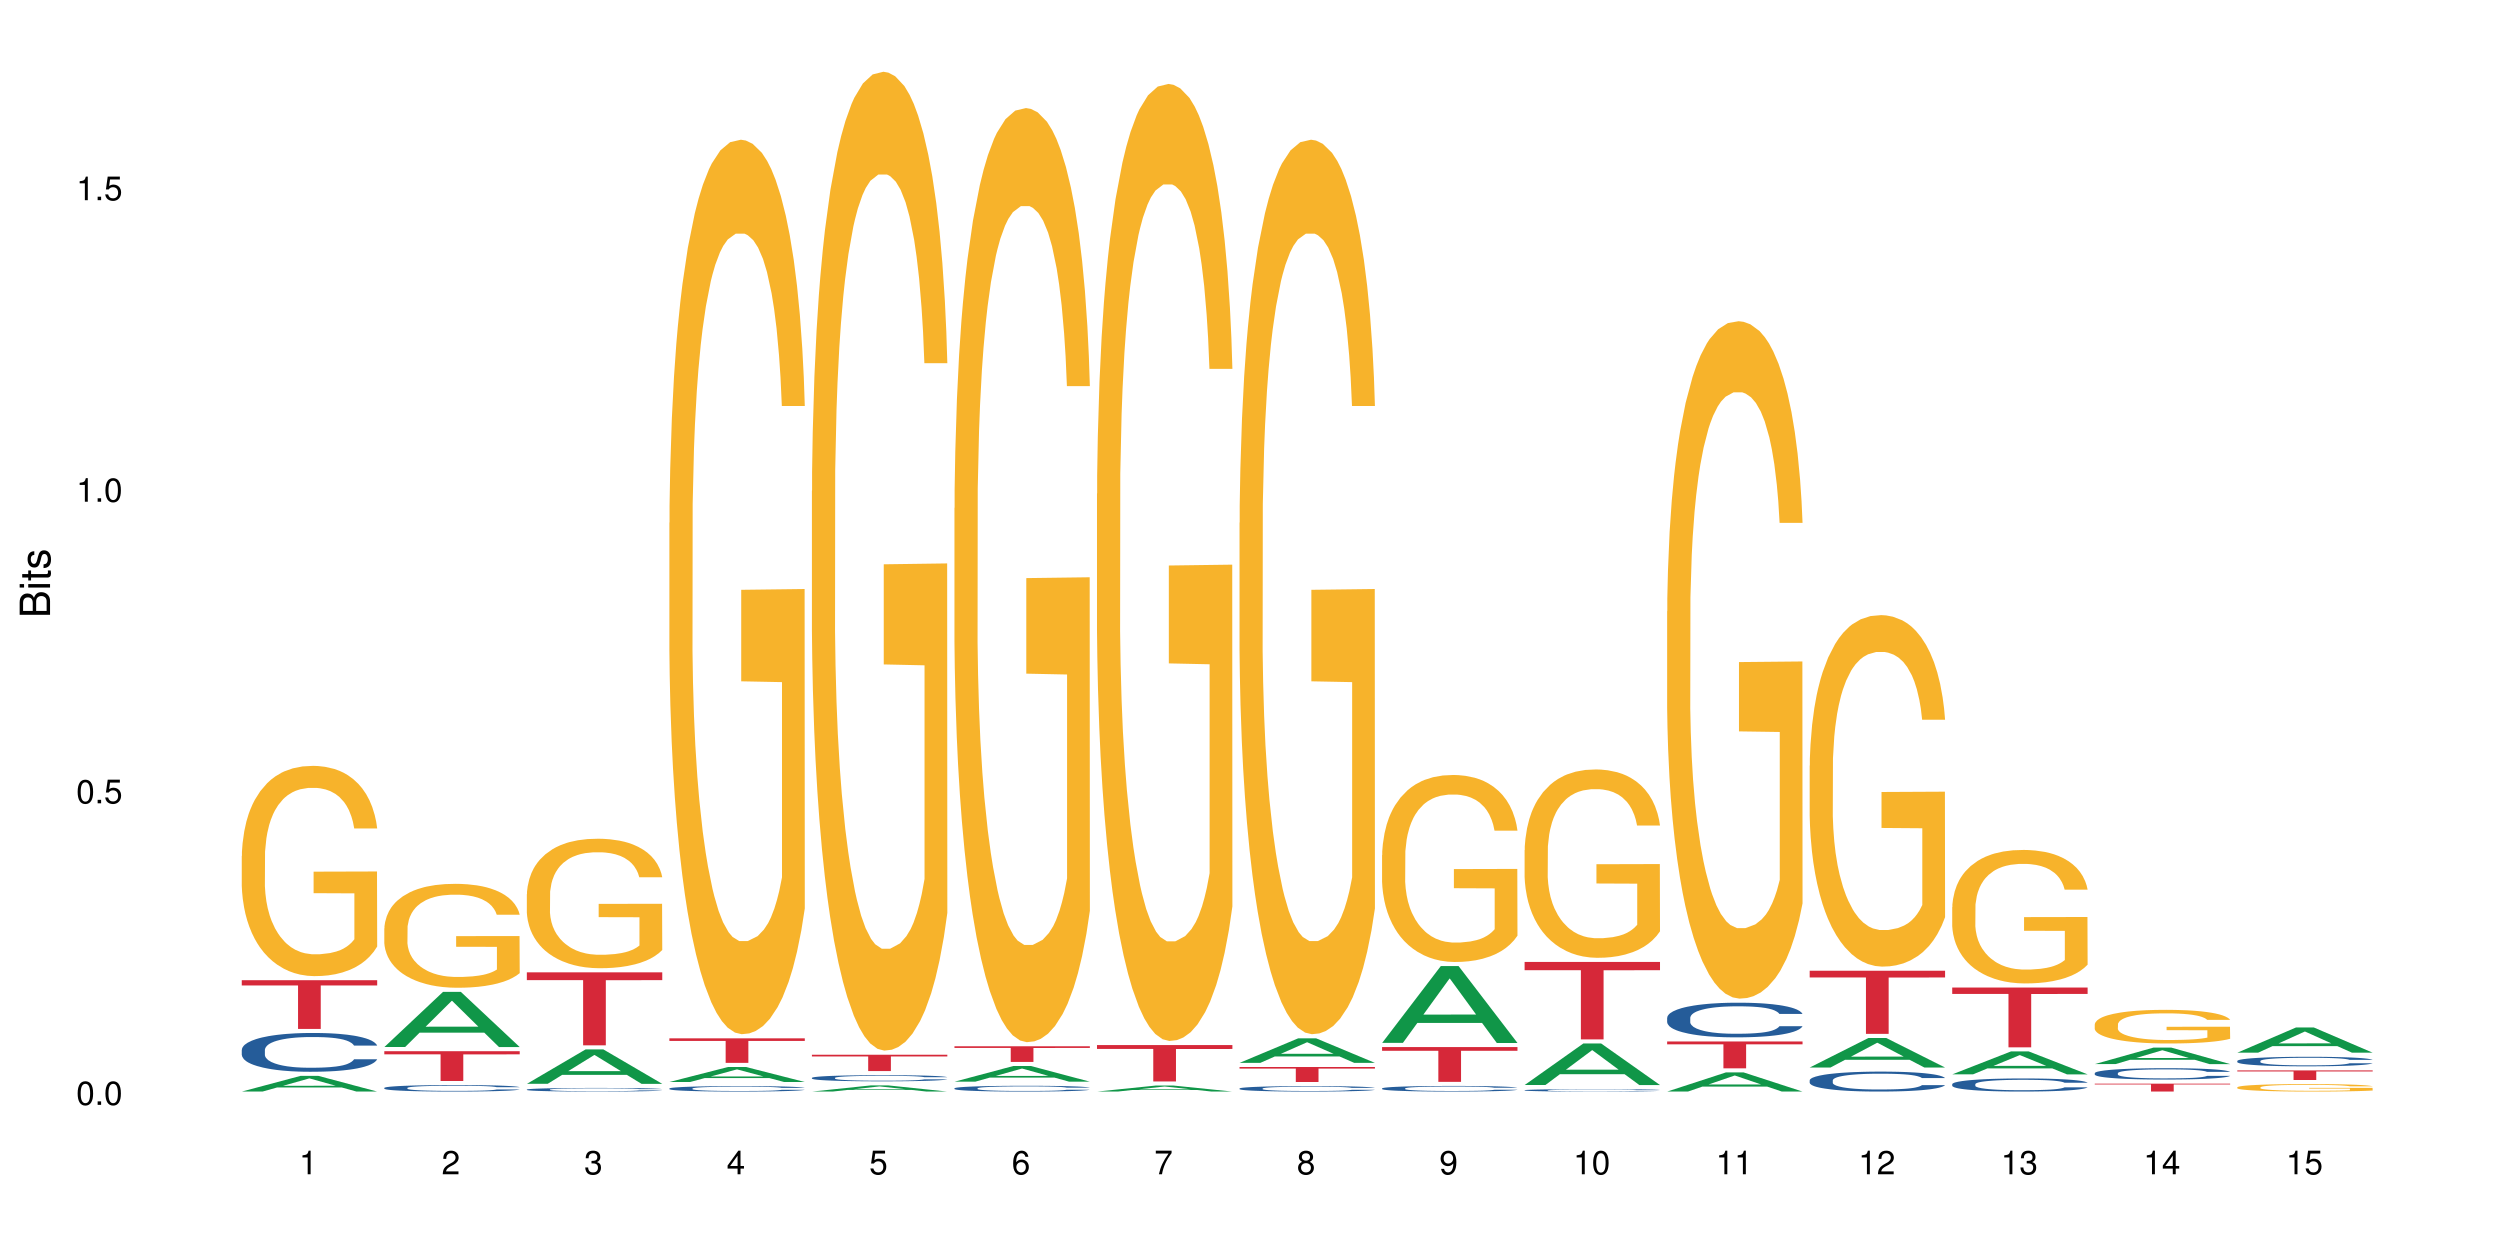 <?xml version="1.0" encoding="UTF-8"?>
<svg xmlns="http://www.w3.org/2000/svg" xmlns:xlink="http://www.w3.org/1999/xlink" width="720pt" height="360pt" viewBox="0 0 720 360" version="1.1">
<defs>
<g>
<symbol overflow="visible" id="glyph0-0">
<path style="stroke:none;" d=""/>
</symbol>
<symbol overflow="visible" id="glyph0-1">
<path style="stroke:none;" d="M 2.641 -6.797 C 2 -6.797 1.422 -6.531 1.078 -6.047 C 0.641 -5.453 0.406 -4.547 0.406 -3.297 C 0.406 -1 1.188 0.219 2.641 0.219 C 4.078 0.219 4.859 -1 4.859 -3.234 C 4.859 -4.562 4.656 -5.438 4.203 -6.047 C 3.844 -6.531 3.281 -6.797 2.641 -6.797 Z M 2.641 -6.047 C 3.547 -6.047 4 -5.125 4 -3.312 C 4 -1.375 3.562 -0.484 2.625 -0.484 C 1.734 -0.484 1.281 -1.422 1.281 -3.281 C 1.281 -5.141 1.734 -6.047 2.641 -6.047 Z M 2.641 -6.047 "/>
</symbol>
<symbol overflow="visible" id="glyph0-2">
<path style="stroke:none;" d="M 1.828 -1 L 0.828 -1 L 0.828 0 L 1.828 0 Z M 1.828 -1 "/>
</symbol>
<symbol overflow="visible" id="glyph0-3">
<path style="stroke:none;" d="M 4.562 -6.797 L 1.062 -6.797 L 0.547 -3.094 L 1.328 -3.094 C 1.719 -3.562 2.047 -3.734 2.578 -3.734 C 3.484 -3.734 4.062 -3.109 4.062 -2.094 C 4.062 -1.125 3.484 -0.531 2.578 -0.531 C 1.828 -0.531 1.375 -0.906 1.188 -1.672 L 0.328 -1.672 C 0.453 -1.109 0.547 -0.844 0.75 -0.594 C 1.125 -0.078 1.828 0.219 2.594 0.219 C 3.969 0.219 4.922 -0.781 4.922 -2.219 C 4.922 -3.562 4.031 -4.484 2.719 -4.484 C 2.25 -4.484 1.859 -4.359 1.469 -4.062 L 1.734 -5.969 L 4.562 -5.969 Z M 4.562 -6.797 "/>
</symbol>
<symbol overflow="visible" id="glyph0-4">
<path style="stroke:none;" d="M 2.484 -4.844 L 2.484 0 L 3.328 0 L 3.328 -6.797 L 2.766 -6.797 C 2.469 -5.75 2.281 -5.609 0.984 -5.453 L 0.984 -4.844 Z M 2.484 -4.844 "/>
</symbol>
<symbol overflow="visible" id="glyph0-5">
<path style="stroke:none;" d="M 4.859 -0.828 L 1.281 -0.828 C 1.359 -1.391 1.672 -1.75 2.5 -2.234 L 3.469 -2.75 C 4.406 -3.266 4.906 -3.969 4.906 -4.812 C 4.906 -5.375 4.672 -5.906 4.266 -6.266 C 3.859 -6.625 3.375 -6.797 2.719 -6.797 C 1.859 -6.797 1.219 -6.5 0.844 -5.922 C 0.609 -5.562 0.5 -5.125 0.484 -4.438 L 1.328 -4.438 C 1.359 -4.906 1.406 -5.188 1.531 -5.406 C 1.75 -5.812 2.188 -6.062 2.703 -6.062 C 3.469 -6.062 4.031 -5.516 4.031 -4.781 C 4.031 -4.25 3.719 -3.797 3.125 -3.438 L 2.234 -2.938 C 0.812 -2.141 0.406 -1.5 0.328 0 L 4.859 0 Z M 4.859 -0.828 "/>
</symbol>
<symbol overflow="visible" id="glyph0-6">
<path style="stroke:none;" d="M 2.125 -3.125 L 2.578 -3.125 C 3.516 -3.125 3.984 -2.703 3.984 -1.891 C 3.984 -1.031 3.469 -0.531 2.578 -0.531 C 1.656 -0.531 1.203 -0.984 1.156 -1.969 L 0.312 -1.969 C 0.344 -1.422 0.438 -1.078 0.609 -0.766 C 0.953 -0.109 1.625 0.219 2.547 0.219 C 3.953 0.219 4.859 -0.609 4.859 -1.906 C 4.859 -2.766 4.516 -3.25 3.703 -3.516 C 4.344 -3.766 4.656 -4.25 4.656 -4.938 C 4.656 -6.109 3.875 -6.797 2.578 -6.797 C 1.203 -6.797 0.484 -6.047 0.453 -4.609 L 1.297 -4.609 C 1.312 -5.016 1.344 -5.25 1.453 -5.453 C 1.641 -5.828 2.062 -6.062 2.594 -6.062 C 3.344 -6.062 3.797 -5.625 3.797 -4.906 C 3.797 -4.422 3.609 -4.141 3.25 -3.984 C 3.016 -3.891 2.719 -3.844 2.125 -3.844 Z M 2.125 -3.125 "/>
</symbol>
<symbol overflow="visible" id="glyph0-7">
<path style="stroke:none;" d="M 3.141 -1.625 L 3.141 0 L 3.984 0 L 3.984 -1.625 L 4.984 -1.625 L 4.984 -2.391 L 3.984 -2.391 L 3.984 -6.797 L 3.359 -6.797 L 0.266 -2.516 L 0.266 -1.625 Z M 3.141 -2.391 L 1 -2.391 L 3.141 -5.359 Z M 3.141 -2.391 "/>
</symbol>
<symbol overflow="visible" id="glyph0-8">
<path style="stroke:none;" d="M 4.781 -5.031 C 4.609 -6.141 3.891 -6.797 2.844 -6.797 C 2.094 -6.797 1.422 -6.438 1.031 -5.828 C 0.609 -5.172 0.406 -4.344 0.406 -3.094 C 0.406 -1.953 0.578 -1.234 0.984 -0.625 C 1.359 -0.078 1.953 0.219 2.703 0.219 C 3.984 0.219 4.922 -0.734 4.922 -2.078 C 4.922 -3.344 4.062 -4.234 2.844 -4.234 C 2.172 -4.234 1.641 -3.969 1.281 -3.469 C 1.281 -5.125 1.828 -6.047 2.797 -6.047 C 3.391 -6.047 3.797 -5.672 3.938 -5.031 Z M 2.734 -3.484 C 3.547 -3.484 4.062 -2.922 4.062 -2 C 4.062 -1.156 3.484 -0.531 2.703 -0.531 C 1.922 -0.531 1.328 -1.188 1.328 -2.047 C 1.328 -2.891 1.906 -3.484 2.734 -3.484 Z M 2.734 -3.484 "/>
</symbol>
<symbol overflow="visible" id="glyph0-9">
<path style="stroke:none;" d="M 4.984 -6.797 L 0.438 -6.797 L 0.438 -5.969 L 4.109 -5.969 C 2.5 -3.656 1.828 -2.234 1.328 0 L 2.219 0 C 2.594 -2.172 3.453 -4.047 4.984 -6.094 Z M 4.984 -6.797 "/>
</symbol>
<symbol overflow="visible" id="glyph0-10">
<path style="stroke:none;" d="M 3.75 -3.578 C 4.453 -4 4.688 -4.344 4.688 -4.984 C 4.688 -6.047 3.844 -6.797 2.641 -6.797 C 1.438 -6.797 0.594 -6.047 0.594 -4.984 C 0.594 -4.359 0.828 -4.016 1.516 -3.578 C 0.734 -3.203 0.359 -2.641 0.359 -1.891 C 0.359 -0.641 1.297 0.219 2.641 0.219 C 3.984 0.219 4.922 -0.641 4.922 -1.875 C 4.922 -2.641 4.531 -3.203 3.75 -3.578 Z M 2.641 -6.047 C 3.359 -6.047 3.812 -5.625 3.812 -4.969 C 3.812 -4.344 3.344 -3.922 2.641 -3.922 C 1.922 -3.922 1.453 -4.344 1.453 -4.984 C 1.453 -5.625 1.922 -6.047 2.641 -6.047 Z M 2.641 -3.203 C 3.484 -3.203 4.062 -2.672 4.062 -1.875 C 4.062 -1.062 3.484 -0.531 2.625 -0.531 C 1.797 -0.531 1.219 -1.078 1.219 -1.875 C 1.219 -2.672 1.797 -3.203 2.641 -3.203 Z M 2.641 -3.203 "/>
</symbol>
<symbol overflow="visible" id="glyph0-11">
<path style="stroke:none;" d="M 0.516 -1.547 C 0.672 -0.438 1.406 0.219 2.438 0.219 C 3.188 0.219 3.859 -0.141 4.266 -0.75 C 4.688 -1.406 4.891 -2.25 4.891 -3.484 C 4.891 -4.625 4.703 -5.359 4.312 -5.953 C 3.938 -6.5 3.344 -6.797 2.594 -6.797 C 1.297 -6.797 0.359 -5.844 0.359 -4.516 C 0.359 -3.25 1.234 -2.344 2.453 -2.344 C 3.094 -2.344 3.562 -2.578 4.016 -3.109 C 4 -1.453 3.469 -0.531 2.5 -0.531 C 1.906 -0.531 1.484 -0.906 1.359 -1.547 Z M 2.578 -6.062 C 3.375 -6.062 3.969 -5.406 3.969 -4.531 C 3.969 -3.688 3.375 -3.094 2.547 -3.094 C 1.734 -3.094 1.234 -3.672 1.234 -4.578 C 1.234 -5.438 1.797 -6.062 2.578 -6.062 Z M 2.578 -6.062 "/>
</symbol>
<symbol overflow="visible" id="glyph1-0">
<path style="stroke:none;" d=""/>
</symbol>
<symbol overflow="visible" id="glyph1-1">
<path style="stroke:none;" d="M 0 -0.953 L 0 -4.891 C 0 -5.719 -0.234 -6.344 -0.734 -6.797 C -1.188 -7.234 -1.812 -7.469 -2.5 -7.469 C -3.547 -7.469 -4.188 -7 -4.625 -5.875 C -4.984 -6.672 -5.641 -7.094 -6.531 -7.094 C -7.156 -7.094 -7.734 -6.859 -8.141 -6.391 C -8.562 -5.938 -8.75 -5.344 -8.75 -4.5 L -8.75 -0.953 Z M -4.984 -2.062 L -7.766 -2.062 L -7.766 -4.219 C -7.766 -4.844 -7.688 -5.203 -7.453 -5.5 C -7.219 -5.812 -6.859 -5.969 -6.375 -5.969 C -5.906 -5.969 -5.531 -5.812 -5.297 -5.5 C -5.062 -5.203 -4.984 -4.844 -4.984 -4.219 Z M -0.984 -2.062 L -4 -2.062 L -4 -4.781 C -4 -5.328 -3.859 -5.688 -3.578 -5.953 C -3.297 -6.219 -2.922 -6.359 -2.484 -6.359 C -2.062 -6.359 -1.688 -6.219 -1.406 -5.953 C -1.109 -5.688 -0.984 -5.328 -0.984 -4.781 Z M -0.984 -2.062 "/>
</symbol>
<symbol overflow="visible" id="glyph1-2">
<path style="stroke:none;" d="M -6.281 -1.797 L -6.281 -0.797 L 0 -0.797 L 0 -1.797 Z M -8.75 -1.797 L -8.75 -0.797 L -7.484 -0.797 L -7.484 -1.797 Z M -8.75 -1.797 "/>
</symbol>
<symbol overflow="visible" id="glyph1-3">
<path style="stroke:none;" d="M -6.281 -3.047 L -6.281 -2.016 L -8.016 -2.016 L -8.016 -1.016 L -6.281 -1.016 L -6.281 -0.172 L -5.469 -0.172 L -5.469 -1.016 L -0.719 -1.016 C -0.078 -1.016 0.281 -1.453 0.281 -2.234 C 0.281 -2.469 0.25 -2.719 0.188 -3.047 L -0.641 -3.047 C -0.609 -2.922 -0.594 -2.766 -0.594 -2.562 C -0.594 -2.141 -0.719 -2.016 -1.156 -2.016 L -5.469 -2.016 L -5.469 -3.047 Z M -6.281 -3.047 "/>
</symbol>
<symbol overflow="visible" id="glyph1-4">
<path style="stroke:none;" d="M -4.531 -5.25 C -5.766 -5.25 -6.469 -4.422 -6.469 -2.969 C -6.469 -1.516 -5.719 -0.562 -4.547 -0.562 C -3.562 -0.562 -3.094 -1.062 -2.734 -2.562 L -2.516 -3.484 C -2.344 -4.188 -2.094 -4.469 -1.625 -4.469 C -1.047 -4.469 -0.641 -3.875 -0.641 -3 C -0.641 -2.453 -0.797 -2 -1.062 -1.75 C -1.25 -1.594 -1.422 -1.531 -1.875 -1.469 L -1.875 -0.406 C -0.422 -0.453 0.281 -1.266 0.281 -2.922 C 0.281 -4.5 -0.5 -5.516 -1.719 -5.516 C -2.656 -5.516 -3.172 -4.984 -3.469 -3.734 L -3.703 -2.766 C -3.891 -1.953 -4.156 -1.609 -4.594 -1.609 C -5.172 -1.609 -5.547 -2.125 -5.547 -2.938 C -5.547 -3.75 -5.203 -4.172 -4.531 -4.203 Z M -4.531 -5.25 "/>
</symbol>
</g>
</defs>
<g id="surface52269">
<rect x="0" y="0" width="720" height="360" style="fill:rgb(100%,100%,100%);fill-opacity:1;stroke:none;"/>
<path style=" stroke:none;fill-rule:nonzero;fill:rgb(6.275%,58.824%,28.235%);fill-opacity:1;" d="M 69.629 314.367 L 69.672 314.363 L 86.547 309.852 L 91.672 309.852 L 108.629 314.371 L 102.668 314.371 L 98.418 313.191 L 79.797 313.191 L 75.629 314.367 L 69.629 314.367 L 81.586 312.703 L 96.711 312.699 L 89.172 310.59 L 89.086 310.586 L 89.004 310.598 L 81.547 312.699 L 81.586 312.703 Z M 69.629 314.367 "/>
<path style=" stroke:none;fill-rule:nonzero;fill:rgb(14.51%,36.078%,60%);fill-opacity:1;" d="M 69.629 302.363 L 69.676 302.352 L 69.676 302.105 L 69.82 301.719 L 70.152 301.23 L 70.484 300.891 L 71.34 300.289 L 72.531 299.707 L 73.766 299.258 L 74.672 298.992 L 75.48 298.789 L 77.332 298.41 L 78.523 298.219 L 79.809 298.043 L 81.375 297.871 L 82.52 297.77 L 85.086 297.605 L 86.988 297.535 L 88.461 297.504 L 91.648 297.504 L 93.551 297.543 L 94.93 297.594 L 96.453 297.676 L 97.738 297.77 L 99.973 297.992 L 101.969 298.277 L 102.871 298.441 L 104.301 298.758 L 105.395 299.066 L 106.156 299.332 L 107.012 299.707 L 107.77 300.168 L 108.344 300.688 L 108.629 301.129 L 101.969 301.129 L 101.637 300.719 L 101.258 300.402 L 100.543 299.984 L 99.828 299.688 L 98.832 299.391 L 97.926 299.199 L 96.691 299.004 L 95.598 298.883 L 94.453 298.789 L 93.359 298.727 L 91.27 298.668 L 88.844 298.668 L 87.938 298.688 L 86.086 298.77 L 85.086 298.84 L 83.66 298.984 L 82.66 299.117 L 81.473 299.32 L 80.664 299.492 L 79.664 299.758 L 78.949 299.992 L 78.141 300.332 L 77.668 300.586 L 77.238 300.871 L 76.859 301.211 L 76.574 301.566 L 76.383 301.945 L 76.289 302.312 L 76.289 303.895 L 76.383 304.262 L 76.621 304.691 L 77.238 305.312 L 78.141 305.855 L 79.188 306.281 L 80.188 306.59 L 80.758 306.73 L 81.52 306.895 L 82.707 307.098 L 84.422 307.305 L 85.418 307.387 L 86.941 307.469 L 88.512 307.508 L 90.602 307.508 L 92.457 307.469 L 93.695 307.414 L 94.977 307.336 L 96.738 307.16 L 97.832 306.996 L 98.781 306.805 L 99.496 306.609 L 99.973 306.445 L 100.684 306.129 L 101.258 305.781 L 101.684 305.426 L 101.969 305.078 L 108.629 305.078 L 108.344 305.488 L 107.914 305.883 L 107.484 306.18 L 106.82 306.539 L 106.059 306.855 L 104.965 307.211 L 104.062 307.445 L 102.871 307.703 L 101.777 307.895 L 100.59 308.07 L 98.832 308.273 L 97.688 308.375 L 96.453 308.469 L 94.977 308.551 L 93.125 308.621 L 91.125 308.66 L 89.27 308.672 L 87.273 308.652 L 85.801 308.609 L 83.848 308.52 L 81.426 308.336 L 79.664 308.141 L 78.285 307.945 L 77.098 307.742 L 75.766 307.469 L 74.051 307.02 L 73.008 306.672 L 72.293 306.387 L 71.484 305.988 L 70.914 305.629 L 70.246 305.059 L 69.773 304.332 L 69.629 303.77 Z M 69.629 302.363 "/>
<path style=" stroke:none;fill-rule:nonzero;fill:rgb(96.863%,70.196%,16.863%);fill-opacity:1;" d="M 69.629 246.504 L 69.676 246.449 L 69.676 245.344 L 69.867 242.855 L 70.344 239.426 L 70.961 236.605 L 71.625 234.391 L 72.055 233.23 L 72.77 231.57 L 73.387 230.355 L 74.957 227.867 L 76.953 225.543 L 78.047 224.547 L 79.285 223.609 L 81.043 222.559 L 81.852 222.168 L 84.324 221.285 L 87.133 220.73 L 90.223 220.566 L 91.648 220.621 L 93.598 220.844 L 96.262 221.449 L 97.785 222.004 L 98.973 222.559 L 100.211 223.277 L 101.73 224.383 L 103.16 225.711 L 104.301 227.035 L 105.441 228.695 L 106.391 230.465 L 107.199 232.402 L 107.914 234.723 L 108.344 236.66 L 108.629 238.598 L 102.016 238.598 L 101.637 236.66 L 101.207 235.168 L 100.496 233.34 L 99.781 232.016 L 99.066 230.965 L 97.738 229.527 L 96.594 228.641 L 95.168 227.867 L 93.789 227.367 L 92.219 227.035 L 91.27 226.926 L 88.746 226.926 L 86.465 227.312 L 85.133 227.754 L 84.184 228.199 L 82.852 229.027 L 82.043 229.691 L 81.566 230.133 L 80.141 231.848 L 79.188 233.398 L 78.664 234.449 L 78 236.105 L 77.523 237.602 L 77 239.812 L 76.715 241.473 L 76.336 245.234 L 76.289 255.188 L 76.43 257.289 L 76.715 259.559 L 77.098 261.547 L 77.668 263.648 L 78.238 265.254 L 79.234 267.41 L 80.094 268.848 L 80.758 269.789 L 82.043 271.281 L 82.566 271.781 L 83.801 272.773 L 85.086 273.551 L 86.656 274.215 L 87.844 274.543 L 89.746 274.82 L 92.172 274.82 L 95.027 274.488 L 96.832 274.047 L 98.07 273.605 L 98.879 273.219 L 99.875 272.609 L 100.59 272.055 L 101.258 271.449 L 102.062 270.508 L 102.062 257.289 L 90.316 257.234 L 90.316 251.039 L 108.578 250.984 L 108.629 272.609 L 107.629 274.102 L 106.391 275.539 L 105.203 276.645 L 103.965 277.586 L 102.207 278.637 L 100.781 279.301 L 98.594 280.074 L 96.594 280.574 L 94.504 280.906 L 92.648 281.07 L 90.461 281.125 L 88.512 281.016 L 86.418 280.684 L 84.754 280.242 L 83.23 279.688 L 81.711 278.969 L 79.809 277.809 L 78.57 276.867 L 77.285 275.707 L 76.004 274.324 L 74.859 272.832 L 74.102 271.668 L 73.34 270.34 L 72.531 268.684 L 71.77 266.801 L 71.199 265.086 L 70.676 263.152 L 70.297 261.328 L 69.914 258.836 L 69.723 256.848 L 69.629 255.133 Z M 69.629 246.504 "/>
<path style=" stroke:none;fill-rule:nonzero;fill:rgb(83.922%,15.686%,22.353%);fill-opacity:1;" d="M 69.629 282.305 L 108.629 282.305 L 108.629 283.805 L 92.375 283.82 L 92.375 296.324 L 85.836 296.324 L 85.836 283.832 L 85.742 283.805 L 69.629 283.805 Z M 69.629 282.305 "/>
<path style=" stroke:none;fill-rule:nonzero;fill:rgb(6.275%,58.824%,28.235%);fill-opacity:1;" d="M 110.68 301.543 L 110.723 301.527 L 127.598 285.656 L 132.719 285.656 L 149.68 301.559 L 143.719 301.559 L 139.469 297.406 L 120.848 297.406 L 116.68 301.543 L 110.68 301.543 L 122.637 295.691 L 137.762 295.676 L 130.223 288.254 L 130.137 288.238 L 130.055 288.285 L 122.598 295.676 L 122.637 295.691 Z M 110.68 301.543 "/>
<path style=" stroke:none;fill-rule:nonzero;fill:rgb(14.51%,36.078%,60%);fill-opacity:1;" d="M 110.68 313.312 L 110.727 313.312 L 110.727 313.27 L 110.871 313.207 L 111.203 313.125 L 111.535 313.066 L 112.391 312.965 L 113.582 312.871 L 114.816 312.793 L 115.723 312.75 L 116.531 312.715 L 118.383 312.652 L 119.574 312.621 L 120.859 312.59 L 122.426 312.562 L 123.57 312.543 L 126.137 312.516 L 128.039 312.504 L 129.512 312.5 L 132.699 312.5 L 134.602 312.508 L 135.98 312.516 L 137.504 312.527 L 138.789 312.543 L 141.023 312.582 L 143.02 312.629 L 143.922 312.656 L 145.352 312.711 L 146.445 312.762 L 147.207 312.805 L 148.062 312.871 L 148.82 312.945 L 149.395 313.035 L 149.68 313.105 L 143.02 313.105 L 142.688 313.039 L 142.305 312.984 L 141.594 312.914 L 140.879 312.867 L 139.883 312.816 L 138.977 312.785 L 137.742 312.75 L 136.648 312.73 L 135.504 312.715 L 134.41 312.703 L 132.32 312.695 L 129.895 312.695 L 128.988 312.699 L 127.137 312.711 L 126.137 312.723 L 124.711 312.746 L 123.711 312.77 L 122.523 312.805 L 121.715 312.832 L 120.715 312.879 L 120 312.918 L 119.191 312.973 L 118.719 313.016 L 118.289 313.062 L 117.91 313.121 L 117.625 313.18 L 117.434 313.242 L 117.34 313.305 L 117.34 313.57 L 117.434 313.633 L 117.672 313.703 L 118.289 313.809 L 119.191 313.898 L 120.238 313.969 L 121.238 314.023 L 121.809 314.047 L 122.57 314.074 L 123.758 314.105 L 125.473 314.141 L 126.469 314.156 L 127.992 314.168 L 129.562 314.176 L 131.652 314.176 L 133.508 314.168 L 134.746 314.16 L 136.027 314.148 L 137.789 314.117 L 138.883 314.09 L 139.832 314.059 L 140.547 314.023 L 141.023 313.996 L 141.734 313.945 L 142.305 313.887 L 142.734 313.828 L 143.02 313.77 L 149.68 313.77 L 149.395 313.836 L 148.965 313.902 L 148.535 313.953 L 147.871 314.012 L 147.109 314.066 L 146.016 314.125 L 145.113 314.164 L 143.922 314.207 L 142.828 314.242 L 141.641 314.27 L 139.883 314.305 L 138.738 314.32 L 137.504 314.336 L 136.027 314.352 L 134.176 314.363 L 132.176 314.367 L 130.32 314.371 L 128.324 314.367 L 126.852 314.359 L 124.898 314.344 L 122.473 314.312 L 120.715 314.281 L 119.336 314.25 L 118.148 314.215 L 116.816 314.168 L 115.102 314.094 L 114.059 314.035 L 113.344 313.988 L 112.535 313.922 L 111.965 313.859 L 111.297 313.766 L 110.824 313.645 L 110.68 313.551 Z M 110.68 313.312 "/>
<path style=" stroke:none;fill-rule:nonzero;fill:rgb(96.863%,70.196%,16.863%);fill-opacity:1;" d="M 110.68 267.363 L 110.727 267.336 L 110.727 266.789 L 110.918 265.559 L 111.395 263.863 L 112.012 262.469 L 112.676 261.375 L 113.105 260.801 L 113.82 259.98 L 114.438 259.379 L 116.008 258.148 L 118.004 257 L 119.098 256.508 L 120.336 256.047 L 122.094 255.527 L 122.902 255.336 L 125.375 254.898 L 128.18 254.625 L 131.273 254.543 L 132.699 254.57 L 134.648 254.68 L 137.312 254.98 L 138.836 255.254 L 140.023 255.527 L 141.262 255.883 L 142.781 256.426 L 144.207 257.082 L 145.352 257.738 L 146.492 258.559 L 147.441 259.434 L 148.25 260.391 L 148.965 261.539 L 149.395 262.496 L 149.68 263.453 L 143.066 263.453 L 142.688 262.496 L 142.258 261.758 L 141.547 260.855 L 140.832 260.199 L 140.117 259.68 L 138.789 258.969 L 137.645 258.531 L 136.219 258.148 L 134.84 257.902 L 133.27 257.738 L 132.32 257.684 L 129.797 257.684 L 127.516 257.875 L 126.184 258.094 L 125.234 258.312 L 123.902 258.723 L 123.094 259.051 L 122.617 259.27 L 121.191 260.117 L 120.238 260.883 L 119.715 261.402 L 119.051 262.223 L 118.574 262.961 L 118.051 264.055 L 117.766 264.875 L 117.387 266.734 L 117.34 271.656 L 117.48 272.695 L 117.766 273.816 L 118.148 274.797 L 118.719 275.836 L 119.289 276.629 L 120.285 277.695 L 121.145 278.406 L 121.809 278.871 L 123.094 279.609 L 123.617 279.855 L 124.852 280.348 L 126.137 280.73 L 127.707 281.059 L 128.895 281.223 L 130.797 281.359 L 133.223 281.359 L 136.078 281.195 L 137.883 280.977 L 139.121 280.758 L 139.93 280.566 L 140.926 280.266 L 141.641 279.992 L 142.305 279.691 L 143.113 279.227 L 143.113 272.695 L 131.367 272.668 L 131.367 269.605 L 149.629 269.578 L 149.68 280.266 L 148.68 281.004 L 147.441 281.715 L 146.254 282.262 L 145.016 282.727 L 143.258 283.246 L 141.832 283.574 L 139.645 283.957 L 137.645 284.203 L 135.555 284.367 L 133.699 284.449 L 131.512 284.477 L 129.562 284.422 L 127.469 284.258 L 125.805 284.039 L 124.281 283.766 L 122.762 283.41 L 120.859 282.836 L 119.621 282.371 L 118.336 281.797 L 117.055 281.113 L 115.91 280.375 L 115.152 279.801 L 114.391 279.145 L 113.582 278.324 L 112.82 277.395 L 112.25 276.547 L 111.727 275.59 L 111.348 274.688 L 110.965 273.461 L 110.773 272.477 L 110.68 271.629 Z M 110.68 267.363 "/>
<path style=" stroke:none;fill-rule:nonzero;fill:rgb(83.922%,15.686%,22.353%);fill-opacity:1;" d="M 110.68 302.738 L 149.68 302.738 L 149.68 303.656 L 133.426 303.664 L 133.426 311.32 L 126.887 311.32 L 126.887 303.672 L 126.793 303.656 L 110.68 303.656 Z M 110.68 302.738 "/>
<path style=" stroke:none;fill-rule:nonzero;fill:rgb(6.275%,58.824%,28.235%);fill-opacity:1;" d="M 151.73 312.141 L 151.773 312.133 L 168.648 302.23 L 173.77 302.23 L 190.73 312.152 L 184.77 312.152 L 180.52 309.562 L 161.898 309.562 L 157.73 312.141 L 151.73 312.141 L 163.688 308.488 L 178.812 308.48 L 171.27 303.852 L 171.188 303.844 L 171.105 303.871 L 163.648 308.48 L 163.688 308.488 Z M 151.73 312.141 "/>
<path style=" stroke:none;fill-rule:nonzero;fill:rgb(14.51%,36.078%,60%);fill-opacity:1;" d="M 151.73 313.781 L 151.777 313.781 L 151.777 313.758 L 151.922 313.723 L 152.254 313.676 L 152.586 313.645 L 153.441 313.59 L 154.633 313.535 L 155.867 313.492 L 156.773 313.469 L 157.582 313.449 L 159.434 313.414 L 160.625 313.398 L 161.91 313.379 L 163.477 313.363 L 164.617 313.355 L 167.188 313.34 L 169.09 313.332 L 173.75 313.332 L 175.652 313.336 L 177.031 313.34 L 178.555 313.348 L 179.84 313.355 L 182.074 313.375 L 184.07 313.402 L 184.973 313.418 L 186.402 313.445 L 187.496 313.477 L 188.254 313.5 L 189.113 313.535 L 189.871 313.578 L 190.445 313.629 L 190.73 313.668 L 184.07 313.668 L 183.738 313.629 L 183.355 313.602 L 182.645 313.562 L 181.93 313.535 L 180.934 313.508 L 180.027 313.488 L 178.793 313.469 L 177.699 313.457 L 176.555 313.449 L 175.461 313.445 L 173.371 313.438 L 170.945 313.438 L 170.039 313.441 L 168.188 313.449 L 167.188 313.453 L 165.762 313.469 L 164.762 313.48 L 163.574 313.5 L 162.766 313.516 L 161.766 313.539 L 161.051 313.562 L 160.242 313.594 L 159.77 313.617 L 159.34 313.645 L 158.961 313.676 L 158.676 313.707 L 158.484 313.742 L 158.391 313.777 L 158.391 313.926 L 158.484 313.961 L 158.723 314 L 159.34 314.059 L 160.242 314.109 L 161.289 314.148 L 162.289 314.176 L 162.859 314.191 L 163.621 314.207 L 164.809 314.223 L 166.52 314.242 L 167.52 314.25 L 169.043 314.258 L 170.613 314.262 L 172.703 314.262 L 174.559 314.258 L 175.797 314.254 L 177.078 314.246 L 178.84 314.23 L 179.934 314.215 L 180.883 314.195 L 181.598 314.18 L 182.074 314.164 L 182.785 314.133 L 183.355 314.102 L 183.785 314.066 L 184.07 314.035 L 190.73 314.035 L 190.445 314.074 L 190.016 314.109 L 189.586 314.137 L 188.922 314.172 L 188.16 314.203 L 187.066 314.234 L 186.164 314.258 L 184.973 314.281 L 183.879 314.297 L 182.691 314.316 L 180.934 314.332 L 179.789 314.344 L 178.555 314.352 L 177.078 314.359 L 175.227 314.367 L 173.227 314.371 L 171.371 314.371 L 169.375 314.367 L 167.902 314.363 L 165.949 314.355 L 163.523 314.34 L 161.766 314.32 L 160.387 314.305 L 159.199 314.285 L 157.867 314.258 L 156.152 314.215 L 155.105 314.184 L 154.395 314.156 L 153.586 314.121 L 153.016 314.086 L 152.348 314.035 L 151.875 313.965 L 151.73 313.914 Z M 151.73 313.781 "/>
<path style=" stroke:none;fill-rule:nonzero;fill:rgb(96.863%,70.196%,16.863%);fill-opacity:1;" d="M 151.73 257.527 L 151.777 257.492 L 151.777 256.812 L 151.969 255.277 L 152.445 253.168 L 153.062 251.43 L 153.727 250.066 L 154.156 249.352 L 154.871 248.328 L 155.488 247.582 L 157.059 246.047 L 159.055 244.617 L 160.148 244.004 L 161.387 243.426 L 163.145 242.777 L 163.953 242.539 L 166.426 241.996 L 169.23 241.652 L 172.324 241.551 L 173.75 241.586 L 175.699 241.723 L 178.363 242.098 L 179.887 242.438 L 181.074 242.777 L 182.312 243.219 L 183.832 243.902 L 185.258 244.719 L 186.402 245.535 L 187.543 246.559 L 188.492 247.648 L 189.301 248.84 L 190.016 250.273 L 190.445 251.465 L 190.73 252.656 L 184.117 252.656 L 183.738 251.465 L 183.309 250.543 L 182.598 249.422 L 181.883 248.602 L 181.168 247.957 L 179.84 247.07 L 178.695 246.523 L 177.27 246.047 L 175.891 245.742 L 174.32 245.535 L 173.371 245.469 L 170.848 245.469 L 168.566 245.707 L 167.234 245.98 L 166.285 246.254 L 164.953 246.762 L 164.145 247.172 L 163.668 247.445 L 162.242 248.5 L 161.289 249.453 L 160.766 250.102 L 160.102 251.125 L 159.625 252.043 L 159.102 253.406 L 158.816 254.426 L 158.438 256.742 L 158.391 262.875 L 158.531 264.168 L 158.816 265.566 L 159.199 266.793 L 159.77 268.086 L 160.34 269.074 L 161.336 270.402 L 162.195 271.289 L 162.859 271.867 L 164.145 272.789 L 164.668 273.094 L 165.902 273.707 L 167.188 274.184 L 168.758 274.594 L 169.945 274.797 L 171.848 274.969 L 174.273 274.969 L 177.129 274.762 L 178.934 274.492 L 180.172 274.219 L 180.98 273.98 L 181.977 273.605 L 182.691 273.266 L 183.355 272.891 L 184.164 272.312 L 184.164 264.168 L 172.418 264.137 L 172.418 260.32 L 190.68 260.285 L 190.73 273.605 L 189.73 274.523 L 188.492 275.41 L 187.305 276.094 L 186.066 276.672 L 184.309 277.316 L 182.883 277.727 L 180.695 278.203 L 178.695 278.512 L 176.605 278.715 L 174.75 278.816 L 172.562 278.852 L 170.613 278.781 L 168.52 278.578 L 166.855 278.305 L 165.332 277.965 L 163.812 277.523 L 161.91 276.809 L 160.672 276.227 L 159.387 275.512 L 158.105 274.66 L 156.961 273.742 L 156.203 273.027 L 155.441 272.207 L 154.633 271.188 L 153.871 270.027 L 153.301 268.973 L 152.777 267.781 L 152.398 266.656 L 152.016 265.125 L 151.824 263.898 L 151.73 262.84 Z M 151.73 257.527 "/>
<path style=" stroke:none;fill-rule:nonzero;fill:rgb(83.922%,15.686%,22.353%);fill-opacity:1;" d="M 151.73 280.031 L 190.73 280.031 L 190.73 282.281 L 174.477 282.301 L 174.477 301.051 L 167.938 301.051 L 167.938 282.32 L 167.84 282.281 L 151.73 282.281 Z M 151.73 280.031 "/>
<path style=" stroke:none;fill-rule:nonzero;fill:rgb(6.275%,58.824%,28.235%);fill-opacity:1;" d="M 192.781 311.613 L 192.824 311.609 L 209.695 307.289 L 214.82 307.289 L 231.781 311.617 L 225.82 311.617 L 221.57 310.488 L 202.949 310.488 L 198.781 311.613 L 192.781 311.613 L 204.738 310.02 L 219.863 310.016 L 212.32 307.996 L 212.238 307.992 L 212.156 308.008 L 204.699 310.016 L 204.738 310.02 Z M 192.781 311.613 "/>
<path style=" stroke:none;fill-rule:nonzero;fill:rgb(14.51%,36.078%,60%);fill-opacity:1;" d="M 192.781 313.48 L 192.828 313.48 L 192.828 313.445 L 192.973 313.391 L 193.305 313.32 L 193.637 313.273 L 194.492 313.191 L 195.684 313.109 L 196.918 313.043 L 197.824 313.008 L 198.633 312.977 L 200.484 312.926 L 201.676 312.898 L 202.957 312.875 L 204.527 312.848 L 205.668 312.836 L 208.238 312.812 L 210.141 312.801 L 211.613 312.797 L 214.801 312.797 L 216.703 312.805 L 218.082 312.809 L 219.605 312.82 L 220.887 312.836 L 223.125 312.867 L 225.121 312.906 L 226.023 312.93 L 227.453 312.973 L 228.547 313.016 L 229.305 313.055 L 230.164 313.109 L 230.922 313.172 L 231.496 313.246 L 231.781 313.309 L 225.121 313.309 L 224.789 313.25 L 224.406 313.207 L 223.695 313.148 L 222.98 313.105 L 221.984 313.062 L 221.078 313.035 L 219.844 313.008 L 218.75 312.992 L 217.605 312.977 L 216.512 312.969 L 214.422 312.961 L 211.996 312.961 L 211.09 312.965 L 209.238 312.977 L 208.238 312.984 L 206.812 313.004 L 205.812 313.023 L 204.625 313.055 L 203.816 313.078 L 202.816 313.113 L 202.102 313.148 L 201.293 313.195 L 200.82 313.23 L 200.391 313.273 L 200.012 313.32 L 199.727 313.371 L 199.535 313.422 L 199.441 313.473 L 199.441 313.699 L 199.535 313.75 L 199.773 313.809 L 200.391 313.898 L 201.293 313.973 L 202.34 314.035 L 203.34 314.078 L 203.91 314.098 L 204.672 314.121 L 205.859 314.148 L 207.57 314.18 L 208.57 314.188 L 210.094 314.199 L 211.664 314.207 L 213.754 314.207 L 215.609 314.199 L 216.848 314.195 L 218.129 314.184 L 219.891 314.156 L 220.984 314.133 L 221.934 314.109 L 222.648 314.082 L 223.125 314.059 L 223.836 314.012 L 224.406 313.965 L 224.836 313.914 L 225.121 313.863 L 231.781 313.863 L 231.496 313.922 L 231.066 313.977 L 230.637 314.02 L 229.973 314.07 L 229.211 314.113 L 228.117 314.164 L 227.215 314.199 L 226.023 314.234 L 224.93 314.262 L 223.742 314.285 L 221.984 314.316 L 220.84 314.328 L 219.605 314.344 L 218.129 314.352 L 216.277 314.363 L 214.277 314.371 L 212.422 314.371 L 210.426 314.367 L 208.953 314.363 L 207 314.348 L 204.574 314.324 L 202.816 314.297 L 201.438 314.27 L 200.25 314.238 L 198.918 314.199 L 197.203 314.137 L 196.156 314.09 L 195.445 314.047 L 194.637 313.992 L 194.066 313.941 L 193.398 313.863 L 192.926 313.758 L 192.781 313.68 Z M 192.781 313.48 "/>
<path style=" stroke:none;fill-rule:nonzero;fill:rgb(96.863%,70.196%,16.863%);fill-opacity:1;" d="M 192.781 150.578 L 192.828 150.344 L 192.828 145.637 L 193.02 135.051 L 193.496 120.465 L 194.113 108.465 L 194.777 99.055 L 195.207 94.113 L 195.922 87.055 L 196.539 81.879 L 198.109 71.293 L 200.105 61.414 L 201.199 57.18 L 202.438 53.18 L 204.195 48.707 L 205.004 47.062 L 207.477 43.297 L 210.281 40.945 L 213.375 40.238 L 214.801 40.473 L 216.75 41.414 L 219.414 44.004 L 220.938 46.355 L 222.125 48.707 L 223.363 51.766 L 224.883 56.473 L 226.309 62.117 L 227.453 67.766 L 228.594 74.824 L 229.543 82.352 L 230.352 90.586 L 231.066 100.465 L 231.496 108.699 L 231.781 116.934 L 225.168 116.934 L 224.789 108.699 L 224.359 102.348 L 223.648 94.586 L 222.934 88.938 L 222.219 84.469 L 220.887 78.352 L 219.746 74.586 L 218.32 71.293 L 216.941 69.176 L 215.371 67.766 L 214.422 67.293 L 211.898 67.293 L 209.617 68.941 L 208.285 70.824 L 207.336 72.707 L 206.004 76.234 L 205.195 79.059 L 204.719 80.938 L 203.293 88.234 L 202.34 94.82 L 201.816 99.289 L 201.152 106.348 L 200.676 112.699 L 200.152 122.109 L 199.867 129.168 L 199.488 145.168 L 199.441 187.512 L 199.582 196.453 L 199.867 206.098 L 200.25 214.57 L 200.82 223.508 L 201.391 230.332 L 202.387 239.508 L 203.246 245.625 L 203.91 249.625 L 205.195 255.977 L 205.719 258.094 L 206.953 262.328 L 208.238 265.621 L 209.809 268.445 L 210.996 269.855 L 212.898 271.031 L 215.324 271.031 L 218.18 269.621 L 219.984 267.738 L 221.223 265.855 L 222.031 264.211 L 223.027 261.621 L 223.742 259.27 L 224.406 256.68 L 225.215 252.68 L 225.215 196.453 L 213.469 196.219 L 213.469 169.867 L 231.73 169.633 L 231.781 261.621 L 230.781 267.973 L 229.543 274.09 L 228.355 278.797 L 227.117 282.797 L 225.359 287.266 L 223.934 290.09 L 221.746 293.383 L 219.746 295.5 L 217.656 296.91 L 215.801 297.617 L 213.613 297.852 L 211.664 297.383 L 209.57 295.969 L 207.906 294.086 L 206.383 291.734 L 204.859 288.676 L 202.957 283.734 L 201.723 279.738 L 200.438 274.797 L 199.152 268.914 L 198.012 262.562 L 197.25 257.621 L 196.492 251.977 L 195.684 244.918 L 194.922 236.918 L 194.352 229.625 L 193.828 221.391 L 193.445 213.629 L 193.066 203.039 L 192.875 194.57 L 192.781 187.277 Z M 192.781 150.578 "/>
<path style=" stroke:none;fill-rule:nonzero;fill:rgb(83.922%,15.686%,22.353%);fill-opacity:1;" d="M 192.781 299.031 L 231.781 299.031 L 231.781 299.789 L 215.527 299.797 L 215.527 306.109 L 208.988 306.109 L 208.988 299.801 L 208.891 299.789 L 192.781 299.789 Z M 192.781 299.031 "/>
<path style=" stroke:none;fill-rule:nonzero;fill:rgb(6.275%,58.824%,28.235%);fill-opacity:1;" d="M 233.832 314.367 L 233.875 314.367 L 250.746 312.602 L 255.871 312.602 L 272.832 314.371 L 266.871 314.371 L 262.621 313.91 L 244 313.91 L 239.832 314.367 L 233.832 314.367 L 245.789 313.719 L 260.914 313.715 L 253.371 312.891 L 253.289 312.891 L 253.207 312.895 L 245.75 313.715 L 245.789 313.719 Z M 233.832 314.367 "/>
<path style=" stroke:none;fill-rule:nonzero;fill:rgb(14.51%,36.078%,60%);fill-opacity:1;" d="M 233.832 310.422 L 233.879 310.422 L 233.879 310.383 L 234.023 310.32 L 234.355 310.242 L 234.688 310.188 L 235.543 310.094 L 236.734 310 L 237.969 309.93 L 238.875 309.887 L 239.684 309.855 L 241.535 309.797 L 242.727 309.766 L 244.008 309.738 L 245.578 309.711 L 246.719 309.695 L 249.289 309.668 L 251.191 309.656 L 252.664 309.652 L 255.852 309.652 L 257.754 309.66 L 259.133 309.668 L 260.656 309.68 L 261.938 309.695 L 264.176 309.73 L 266.172 309.773 L 267.074 309.801 L 268.504 309.852 L 269.598 309.898 L 270.355 309.941 L 271.215 310 L 271.973 310.074 L 272.543 310.156 L 272.832 310.227 L 266.172 310.227 L 265.84 310.16 L 265.457 310.113 L 264.746 310.047 L 264.031 310 L 263.031 309.953 L 262.129 309.922 L 260.895 309.891 L 259.801 309.871 L 258.656 309.855 L 257.562 309.848 L 255.473 309.836 L 253.047 309.836 L 252.141 309.84 L 250.289 309.852 L 249.289 309.863 L 247.863 309.887 L 246.863 309.906 L 245.676 309.941 L 244.867 309.969 L 243.867 310.012 L 243.152 310.047 L 242.344 310.102 L 241.871 310.141 L 241.441 310.188 L 241.062 310.238 L 240.777 310.297 L 240.586 310.355 L 240.492 310.414 L 240.492 310.664 L 240.586 310.723 L 240.824 310.793 L 241.441 310.891 L 242.344 310.977 L 243.391 311.043 L 244.391 311.094 L 244.961 311.113 L 245.723 311.141 L 246.91 311.172 L 248.621 311.203 L 249.621 311.219 L 251.145 311.23 L 252.711 311.238 L 254.805 311.238 L 256.66 311.23 L 257.898 311.223 L 259.18 311.211 L 260.941 311.184 L 262.035 311.156 L 262.984 311.125 L 263.699 311.094 L 264.176 311.07 L 264.887 311.02 L 265.457 310.965 L 265.887 310.906 L 266.172 310.852 L 272.832 310.852 L 272.543 310.918 L 272.117 310.98 L 271.688 311.027 L 271.023 311.082 L 270.262 311.133 L 269.168 311.191 L 268.266 311.227 L 267.074 311.27 L 265.98 311.301 L 264.793 311.328 L 263.031 311.359 L 261.891 311.375 L 260.656 311.391 L 259.18 311.402 L 257.324 311.414 L 255.328 311.422 L 253.473 311.422 L 251.477 311.418 L 250.004 311.41 L 248.051 311.398 L 245.625 311.367 L 243.867 311.336 L 242.488 311.309 L 241.297 311.273 L 239.969 311.23 L 238.254 311.16 L 237.207 311.105 L 236.496 311.059 L 235.688 310.996 L 235.117 310.941 L 234.449 310.848 L 233.977 310.734 L 233.832 310.645 Z M 233.832 310.422 "/>
<path style=" stroke:none;fill-rule:nonzero;fill:rgb(96.863%,70.196%,16.863%);fill-opacity:1;" d="M 233.832 141.41 L 233.879 141.152 L 233.879 136.004 L 234.07 124.418 L 234.547 108.453 L 235.164 95.324 L 235.828 85.027 L 236.258 79.621 L 236.973 71.895 L 237.59 66.23 L 239.16 54.648 L 241.156 43.832 L 242.25 39.199 L 243.488 34.824 L 245.246 29.93 L 246.055 28.129 L 248.527 24.012 L 251.332 21.434 L 254.426 20.664 L 255.852 20.922 L 257.801 21.949 L 260.465 24.781 L 261.988 27.355 L 263.176 29.93 L 264.414 33.277 L 265.934 38.426 L 267.359 44.605 L 268.504 50.785 L 269.645 58.508 L 270.594 66.746 L 271.402 75.758 L 272.117 86.57 L 272.543 95.582 L 272.832 104.594 L 266.219 104.594 L 265.84 95.582 L 265.41 88.629 L 264.699 80.137 L 263.984 73.957 L 263.27 69.062 L 261.938 62.371 L 260.797 58.25 L 259.371 54.648 L 257.992 52.328 L 256.422 50.785 L 255.473 50.27 L 252.949 50.27 L 250.668 52.074 L 249.336 54.133 L 248.387 56.191 L 247.055 60.055 L 246.246 63.145 L 245.77 65.203 L 244.344 73.184 L 243.391 80.391 L 242.867 85.285 L 242.203 93.008 L 241.727 99.957 L 241.203 110.258 L 240.918 117.98 L 240.539 135.488 L 240.492 181.828 L 240.633 191.613 L 240.918 202.168 L 241.297 211.438 L 241.871 221.219 L 242.441 228.688 L 243.438 238.727 L 244.297 245.422 L 244.961 249.797 L 246.246 256.75 L 246.77 259.066 L 248.004 263.699 L 249.289 267.305 L 250.859 270.395 L 252.047 271.938 L 253.949 273.227 L 256.375 273.227 L 259.227 271.68 L 261.035 269.621 L 262.273 267.562 L 263.082 265.758 L 264.078 262.926 L 264.793 260.352 L 265.457 257.52 L 266.266 253.145 L 266.266 191.613 L 254.52 191.355 L 254.52 162.52 L 272.781 162.262 L 272.832 262.926 L 271.832 269.879 L 270.594 276.574 L 269.406 281.723 L 268.168 286.098 L 266.41 290.988 L 264.984 294.078 L 262.797 297.684 L 260.797 300 L 258.707 301.547 L 256.852 302.316 L 254.664 302.574 L 252.711 302.059 L 250.621 300.516 L 248.957 298.457 L 247.434 295.883 L 245.91 292.535 L 244.008 287.129 L 242.773 282.75 L 241.488 277.344 L 240.203 270.91 L 239.062 263.957 L 238.301 258.551 L 237.543 252.371 L 236.734 244.648 L 235.973 235.895 L 235.402 227.914 L 234.879 218.902 L 234.496 210.406 L 234.117 198.82 L 233.926 189.555 L 233.832 181.57 Z M 233.832 141.41 "/>
<path style=" stroke:none;fill-rule:nonzero;fill:rgb(83.922%,15.686%,22.353%);fill-opacity:1;" d="M 233.832 303.754 L 272.832 303.754 L 272.832 304.258 L 256.578 304.266 L 256.578 308.473 L 250.039 308.473 L 250.039 304.27 L 249.941 304.258 L 233.832 304.258 Z M 233.832 303.754 "/>
<path style=" stroke:none;fill-rule:nonzero;fill:rgb(6.275%,58.824%,28.235%);fill-opacity:1;" d="M 274.883 311.523 L 274.926 311.52 L 291.797 307.016 L 296.922 307.016 L 313.883 311.527 L 307.922 311.527 L 303.672 310.348 L 285.051 310.348 L 280.883 311.523 L 274.883 311.523 L 286.84 309.863 L 301.965 309.859 L 294.422 307.754 L 294.34 307.75 L 294.258 307.762 L 286.801 309.859 L 286.84 309.863 Z M 274.883 311.523 "/>
<path style=" stroke:none;fill-rule:nonzero;fill:rgb(14.51%,36.078%,60%);fill-opacity:1;" d="M 274.883 313.43 L 274.93 313.43 L 274.93 313.391 L 275.074 313.336 L 275.406 313.262 L 275.738 313.211 L 276.594 313.121 L 277.785 313.035 L 279.02 312.969 L 279.926 312.93 L 280.734 312.898 L 282.586 312.84 L 283.777 312.812 L 285.059 312.785 L 286.629 312.762 L 287.77 312.746 L 290.34 312.723 L 292.242 312.711 L 293.715 312.707 L 296.902 312.707 L 298.805 312.711 L 300.184 312.719 L 301.707 312.73 L 302.988 312.746 L 305.227 312.777 L 307.223 312.82 L 308.125 312.848 L 309.555 312.895 L 310.648 312.938 L 311.406 312.977 L 312.266 313.035 L 313.023 313.102 L 313.594 313.18 L 313.883 313.246 L 307.223 313.246 L 306.891 313.184 L 306.508 313.137 L 305.797 313.074 L 305.082 313.031 L 304.082 312.988 L 303.18 312.957 L 301.945 312.93 L 300.852 312.91 L 299.707 312.898 L 298.613 312.887 L 296.523 312.879 L 294.098 312.879 L 293.191 312.883 L 291.34 312.895 L 290.34 312.906 L 288.914 312.926 L 287.914 312.945 L 286.727 312.977 L 285.918 313.004 L 284.918 313.043 L 284.203 313.078 L 283.395 313.129 L 282.922 313.164 L 282.492 313.207 L 282.113 313.258 L 281.828 313.312 L 281.637 313.367 L 281.539 313.422 L 281.539 313.66 L 281.637 313.715 L 281.875 313.777 L 282.492 313.871 L 283.395 313.949 L 284.441 314.016 L 285.441 314.059 L 286.012 314.082 L 286.773 314.105 L 287.961 314.137 L 289.672 314.168 L 290.672 314.18 L 292.195 314.191 L 293.762 314.195 L 295.855 314.195 L 297.711 314.191 L 298.949 314.184 L 300.23 314.172 L 301.992 314.145 L 303.086 314.121 L 304.035 314.094 L 304.75 314.062 L 305.227 314.039 L 305.938 313.992 L 306.508 313.941 L 306.938 313.887 L 307.223 313.836 L 313.883 313.836 L 313.594 313.895 L 313.168 313.957 L 312.738 314 L 312.074 314.051 L 311.312 314.102 L 310.219 314.152 L 309.316 314.188 L 308.125 314.227 L 307.031 314.254 L 305.844 314.281 L 304.082 314.312 L 302.941 314.328 L 301.707 314.34 L 300.23 314.352 L 298.375 314.363 L 296.379 314.367 L 294.523 314.371 L 292.527 314.367 L 291.051 314.363 L 289.102 314.348 L 286.676 314.32 L 284.918 314.293 L 283.539 314.262 L 282.348 314.23 L 281.02 314.191 L 279.305 314.125 L 278.258 314.074 L 277.547 314.031 L 276.738 313.969 L 276.168 313.918 L 275.5 313.832 L 275.027 313.723 L 274.883 313.641 Z M 274.883 313.43 "/>
<path style=" stroke:none;fill-rule:nonzero;fill:rgb(96.863%,70.196%,16.863%);fill-opacity:1;" d="M 274.883 146.348 L 274.93 146.102 L 274.93 141.188 L 275.121 130.133 L 275.598 114.898 L 276.215 102.371 L 276.879 92.543 L 277.309 87.383 L 278.023 80.012 L 278.641 74.605 L 280.211 63.551 L 282.207 53.23 L 283.301 48.809 L 284.539 44.633 L 286.297 39.965 L 287.105 38.246 L 289.578 34.312 L 292.383 31.855 L 295.477 31.121 L 296.902 31.367 L 298.852 32.348 L 301.516 35.051 L 303.039 37.508 L 304.227 39.965 L 305.465 43.16 L 306.984 48.074 L 308.41 53.969 L 309.555 59.867 L 310.695 67.234 L 311.645 75.098 L 312.453 83.695 L 313.168 94.016 L 313.594 102.613 L 313.883 111.215 L 307.27 111.215 L 306.891 102.613 L 306.461 95.98 L 305.75 87.875 L 305.035 81.977 L 304.32 77.309 L 302.988 70.922 L 301.848 66.992 L 300.422 63.551 L 299.043 61.34 L 297.473 59.867 L 296.523 59.375 L 294 59.375 L 291.719 61.094 L 290.387 63.059 L 289.438 65.023 L 288.105 68.711 L 287.297 71.66 L 286.82 73.625 L 285.395 81.242 L 284.441 88.121 L 283.918 92.789 L 283.254 100.16 L 282.777 106.793 L 282.254 116.621 L 281.969 123.988 L 281.59 140.695 L 281.539 184.922 L 281.684 194.258 L 281.969 204.332 L 282.348 213.176 L 282.922 222.512 L 283.492 229.637 L 284.488 239.219 L 285.344 245.605 L 286.012 249.781 L 287.297 256.418 L 287.82 258.629 L 289.055 263.051 L 290.34 266.488 L 291.91 269.438 L 293.098 270.914 L 295 272.141 L 297.426 272.141 L 300.277 270.668 L 302.086 268.699 L 303.324 266.734 L 304.133 265.016 L 305.129 262.312 L 305.844 259.855 L 306.508 257.152 L 307.316 252.977 L 307.316 194.258 L 295.57 194.012 L 295.57 166.496 L 313.832 166.25 L 313.883 262.312 L 312.883 268.945 L 311.645 275.336 L 310.457 280.25 L 309.219 284.426 L 307.461 289.094 L 306.035 292.043 L 303.848 295.48 L 301.848 297.691 L 299.758 299.168 L 297.902 299.902 L 295.715 300.148 L 293.762 299.656 L 291.672 298.184 L 290.008 296.219 L 288.484 293.762 L 286.961 290.566 L 285.059 285.406 L 283.824 281.23 L 282.539 276.07 L 281.254 269.93 L 280.113 263.297 L 279.352 258.137 L 278.594 252.238 L 277.785 244.867 L 277.023 236.516 L 276.453 228.898 L 275.93 220.301 L 275.547 212.191 L 275.168 201.137 L 274.977 192.293 L 274.883 184.676 Z M 274.883 146.348 "/>
<path style=" stroke:none;fill-rule:nonzero;fill:rgb(83.922%,15.686%,22.353%);fill-opacity:1;" d="M 274.883 301.328 L 313.883 301.328 L 313.883 301.812 L 297.629 301.816 L 297.629 305.836 L 291.09 305.836 L 291.09 301.82 L 290.992 301.812 L 274.883 301.812 Z M 274.883 301.328 "/>
<path style=" stroke:none;fill-rule:nonzero;fill:rgb(6.275%,58.824%,28.235%);fill-opacity:1;" d="M 315.934 314.367 L 315.977 314.367 L 332.848 312.637 L 337.973 312.637 L 354.93 314.371 L 348.973 314.371 L 344.723 313.918 L 326.102 313.918 L 321.934 314.367 L 315.934 314.367 L 327.891 313.73 L 343.016 313.73 L 335.473 312.918 L 335.391 312.918 L 335.309 312.922 L 327.848 313.73 L 327.891 313.73 Z M 315.934 314.367 "/>
<path style=" stroke:none;fill-rule:nonzero;fill:rgb(96.863%,70.196%,16.863%);fill-opacity:1;" d="M 315.934 142.227 L 315.98 141.977 L 315.98 136.941 L 316.172 125.613 L 316.648 110.008 L 317.266 97.168 L 317.93 87.102 L 318.359 81.816 L 319.074 74.262 L 319.691 68.727 L 321.262 57.398 L 323.258 46.828 L 324.352 42.297 L 325.586 38.016 L 327.348 33.234 L 328.156 31.473 L 330.629 27.445 L 333.434 24.926 L 336.527 24.172 L 337.953 24.422 L 339.902 25.43 L 342.566 28.199 L 344.09 30.715 L 345.277 33.234 L 346.516 36.508 L 348.035 41.539 L 349.461 47.582 L 350.605 53.621 L 351.746 61.176 L 352.695 69.23 L 353.504 78.039 L 354.219 88.613 L 354.645 97.422 L 354.93 106.23 L 348.32 106.23 L 347.941 97.422 L 347.512 90.625 L 346.801 82.32 L 346.086 76.277 L 345.371 71.496 L 344.039 64.949 L 342.898 60.922 L 341.473 57.398 L 340.094 55.133 L 338.523 53.621 L 337.574 53.121 L 335.051 53.121 L 332.77 54.883 L 331.438 56.895 L 330.488 58.91 L 329.156 62.684 L 328.348 65.707 L 327.871 67.719 L 326.445 75.523 L 325.492 82.57 L 324.969 87.352 L 324.305 94.902 L 323.828 101.699 L 323.305 111.77 L 323.02 119.32 L 322.641 136.438 L 322.59 181.746 L 322.734 191.312 L 323.02 201.633 L 323.398 210.695 L 323.973 220.258 L 324.543 227.559 L 325.539 237.375 L 326.395 243.922 L 327.062 248.199 L 328.348 254.996 L 328.871 257.262 L 330.105 261.793 L 331.391 265.316 L 332.961 268.336 L 334.148 269.848 L 336.051 271.105 L 338.477 271.105 L 341.328 269.598 L 343.137 267.582 L 344.375 265.566 L 345.184 263.805 L 346.18 261.039 L 346.895 258.52 L 347.559 255.75 L 348.367 251.473 L 348.367 191.312 L 336.621 191.059 L 336.621 162.867 L 354.883 162.617 L 354.93 261.039 L 353.934 267.832 L 352.695 274.379 L 351.508 279.414 L 350.27 283.691 L 348.512 288.473 L 347.086 291.496 L 344.898 295.02 L 342.898 297.285 L 340.809 298.793 L 338.953 299.551 L 336.766 299.801 L 334.812 299.297 L 332.723 297.789 L 331.059 295.773 L 329.535 293.258 L 328.012 289.984 L 326.109 284.699 L 324.875 280.418 L 323.59 275.133 L 322.305 268.84 L 321.164 262.043 L 320.402 256.758 L 319.645 250.719 L 318.836 243.164 L 318.074 234.605 L 317.504 226.805 L 316.98 217.992 L 316.598 209.688 L 316.219 198.359 L 316.027 189.297 L 315.934 181.496 Z M 315.934 142.227 "/>
<path style=" stroke:none;fill-rule:nonzero;fill:rgb(83.922%,15.686%,22.353%);fill-opacity:1;" d="M 315.934 300.98 L 354.93 300.98 L 354.93 302.102 L 338.68 302.113 L 338.68 311.457 L 332.141 311.457 L 332.141 302.121 L 332.043 302.102 L 315.934 302.102 Z M 315.934 300.98 "/>
<path style=" stroke:none;fill-rule:nonzero;fill:rgb(6.275%,58.824%,28.235%);fill-opacity:1;" d="M 356.984 306.105 L 357.027 306.098 L 373.898 299.031 L 379.023 299.031 L 395.98 306.109 L 390.023 306.109 L 385.773 304.262 L 367.148 304.262 L 362.984 306.105 L 356.984 306.105 L 368.941 303.5 L 384.066 303.492 L 376.523 300.188 L 376.441 300.18 L 376.359 300.203 L 368.898 303.492 L 368.941 303.5 Z M 356.984 306.105 "/>
<path style=" stroke:none;fill-rule:nonzero;fill:rgb(14.51%,36.078%,60%);fill-opacity:1;" d="M 356.984 313.48 L 357.031 313.48 L 357.031 313.445 L 357.176 313.391 L 357.508 313.32 L 357.84 313.273 L 358.695 313.191 L 359.887 313.109 L 361.121 313.043 L 362.023 313.008 L 362.832 312.977 L 364.688 312.926 L 365.879 312.898 L 367.16 312.875 L 368.73 312.848 L 369.871 312.836 L 372.441 312.812 L 374.344 312.801 L 375.816 312.797 L 379.004 312.797 L 380.906 312.805 L 382.285 312.809 L 383.809 312.82 L 385.09 312.836 L 387.328 312.867 L 389.324 312.906 L 390.227 312.93 L 391.656 312.973 L 392.75 313.016 L 393.508 313.055 L 394.367 313.109 L 395.125 313.172 L 395.695 313.246 L 395.98 313.309 L 389.324 313.309 L 388.992 313.25 L 388.609 313.207 L 387.898 313.148 L 387.184 313.105 L 386.184 313.062 L 385.281 313.035 L 384.047 313.008 L 382.953 312.992 L 381.809 312.977 L 380.715 312.969 L 378.625 312.961 L 376.199 312.961 L 375.293 312.965 L 373.438 312.977 L 372.441 312.984 L 371.016 313.004 L 370.016 313.023 L 368.828 313.055 L 368.02 313.078 L 367.02 313.113 L 366.305 313.148 L 365.496 313.195 L 365.023 313.23 L 364.594 313.273 L 364.215 313.32 L 363.926 313.371 L 363.738 313.422 L 363.641 313.473 L 363.641 313.699 L 363.738 313.75 L 363.977 313.809 L 364.594 313.898 L 365.496 313.973 L 366.543 314.035 L 367.543 314.078 L 368.113 314.098 L 368.875 314.121 L 370.062 314.148 L 371.773 314.18 L 372.773 314.188 L 374.297 314.199 L 375.863 314.207 L 377.957 314.207 L 379.812 314.199 L 381.047 314.195 L 382.332 314.184 L 384.094 314.156 L 385.188 314.133 L 386.137 314.109 L 386.852 314.082 L 387.328 314.059 L 388.039 314.012 L 388.609 313.965 L 389.039 313.914 L 389.324 313.863 L 395.98 313.863 L 395.695 313.922 L 395.27 313.977 L 394.84 314.02 L 394.176 314.07 L 393.414 314.113 L 392.32 314.164 L 391.418 314.199 L 390.227 314.234 L 389.133 314.262 L 387.945 314.285 L 386.184 314.316 L 385.043 314.328 L 383.809 314.344 L 382.332 314.352 L 380.477 314.363 L 378.48 314.371 L 376.625 314.371 L 374.629 314.367 L 373.152 314.363 L 371.203 314.348 L 368.777 314.324 L 367.02 314.297 L 365.641 314.27 L 364.449 314.238 L 363.121 314.199 L 361.406 314.137 L 360.359 314.09 L 359.648 314.047 L 358.84 313.992 L 358.27 313.941 L 357.602 313.863 L 357.125 313.758 L 356.984 313.68 Z M 356.984 313.48 "/>
<path style=" stroke:none;fill-rule:nonzero;fill:rgb(96.863%,70.196%,16.863%);fill-opacity:1;" d="M 356.984 150.578 L 357.031 150.344 L 357.031 145.637 L 357.223 135.051 L 357.699 120.465 L 358.316 108.465 L 358.98 99.055 L 359.41 94.113 L 360.121 87.055 L 360.742 81.879 L 362.312 71.293 L 364.309 61.414 L 365.402 57.18 L 366.637 53.18 L 368.398 48.707 L 369.207 47.062 L 371.68 43.297 L 374.484 40.945 L 377.578 40.238 L 379.004 40.473 L 380.953 41.414 L 383.617 44.004 L 385.141 46.355 L 386.328 48.707 L 387.562 51.766 L 389.086 56.473 L 390.512 62.117 L 391.656 67.766 L 392.797 74.824 L 393.746 82.352 L 394.555 90.586 L 395.27 100.465 L 395.695 108.699 L 395.98 116.934 L 389.371 116.934 L 388.992 108.699 L 388.562 102.348 L 387.852 94.586 L 387.137 88.938 L 386.422 84.469 L 385.09 78.352 L 383.949 74.586 L 382.523 71.293 L 381.145 69.176 L 379.574 67.766 L 378.625 67.293 L 376.102 67.293 L 373.82 68.941 L 372.488 70.824 L 371.535 72.707 L 370.207 76.234 L 369.398 79.059 L 368.922 80.938 L 367.496 88.234 L 366.543 94.82 L 366.02 99.289 L 365.355 106.348 L 364.879 112.699 L 364.355 122.109 L 364.07 129.168 L 363.691 145.168 L 363.641 187.512 L 363.785 196.453 L 364.07 206.098 L 364.449 214.57 L 365.023 223.508 L 365.594 230.332 L 366.59 239.508 L 367.445 245.625 L 368.113 249.625 L 369.398 255.977 L 369.922 258.094 L 371.156 262.328 L 372.441 265.621 L 374.012 268.445 L 375.199 269.855 L 377.102 271.031 L 379.527 271.031 L 382.379 269.621 L 384.188 267.738 L 385.426 265.855 L 386.234 264.211 L 387.23 261.621 L 387.945 259.27 L 388.609 256.68 L 389.418 252.68 L 389.418 196.453 L 377.672 196.219 L 377.672 169.867 L 395.934 169.633 L 395.98 261.621 L 394.984 267.973 L 393.746 274.09 L 392.559 278.797 L 391.32 282.797 L 389.562 287.266 L 388.137 290.09 L 385.949 293.383 L 383.949 295.5 L 381.855 296.91 L 380.004 297.617 L 377.816 297.852 L 375.863 297.383 L 373.773 295.969 L 372.109 294.086 L 370.586 291.734 L 369.062 288.676 L 367.16 283.734 L 365.926 279.738 L 364.641 274.797 L 363.355 268.914 L 362.215 262.562 L 361.453 257.621 L 360.695 251.977 L 359.887 244.918 L 359.125 236.918 L 358.555 229.625 L 358.031 221.391 L 357.648 213.629 L 357.27 203.039 L 357.078 194.57 L 356.984 187.277 Z M 356.984 150.578 "/>
<path style=" stroke:none;fill-rule:nonzero;fill:rgb(83.922%,15.686%,22.353%);fill-opacity:1;" d="M 356.984 307.289 L 395.98 307.289 L 395.98 307.754 L 379.73 307.758 L 379.73 311.617 L 373.191 311.617 L 373.191 307.762 L 373.094 307.754 L 356.984 307.754 Z M 356.984 307.289 "/>
<path style=" stroke:none;fill-rule:nonzero;fill:rgb(6.275%,58.824%,28.235%);fill-opacity:1;" d="M 398.035 300.355 L 398.078 300.336 L 414.949 278.234 L 420.074 278.234 L 437.031 300.375 L 431.074 300.375 L 426.824 294.598 L 408.199 294.598 L 404.035 300.355 L 398.035 300.355 L 409.992 292.207 L 425.117 292.184 L 417.574 281.852 L 417.492 281.832 L 417.41 281.895 L 409.949 292.184 L 409.992 292.207 Z M 398.035 300.355 "/>
<path style=" stroke:none;fill-rule:nonzero;fill:rgb(14.51%,36.078%,60%);fill-opacity:1;" d="M 398.035 313.457 L 398.082 313.453 L 398.082 313.418 L 398.227 313.363 L 398.559 313.293 L 398.891 313.242 L 399.746 313.156 L 400.938 313.07 L 402.172 313.008 L 403.074 312.969 L 403.883 312.938 L 405.738 312.883 L 406.93 312.855 L 408.211 312.828 L 409.781 312.805 L 410.922 312.789 L 413.492 312.766 L 415.395 312.758 L 416.867 312.75 L 420.055 312.75 L 421.957 312.758 L 423.336 312.766 L 424.859 312.777 L 426.141 312.789 L 428.379 312.824 L 430.375 312.863 L 431.277 312.887 L 432.707 312.934 L 433.801 312.977 L 434.559 313.016 L 435.414 313.07 L 436.176 313.137 L 436.746 313.215 L 437.031 313.277 L 430.375 313.277 L 430.043 313.219 L 429.66 313.172 L 428.949 313.109 L 428.234 313.066 L 427.234 313.023 L 426.332 312.996 L 425.098 312.969 L 424 312.953 L 422.859 312.938 L 421.766 312.93 L 419.676 312.922 L 416.344 312.922 L 414.488 312.934 L 413.492 312.945 L 412.066 312.965 L 411.066 312.984 L 409.875 313.016 L 409.07 313.039 L 408.07 313.078 L 407.355 313.113 L 406.547 313.16 L 406.07 313.199 L 405.645 313.238 L 405.266 313.289 L 404.977 313.34 L 404.789 313.395 L 404.691 313.449 L 404.691 313.68 L 404.789 313.73 L 405.027 313.793 L 405.645 313.883 L 406.547 313.961 L 407.594 314.023 L 408.594 314.07 L 409.164 314.09 L 409.926 314.113 L 411.113 314.145 L 412.824 314.172 L 413.824 314.184 L 415.348 314.195 L 416.914 314.203 L 419.008 314.203 L 420.863 314.195 L 422.098 314.188 L 423.383 314.176 L 425.145 314.152 L 426.238 314.129 L 427.188 314.102 L 427.902 314.07 L 428.379 314.047 L 429.09 314.004 L 429.66 313.953 L 430.09 313.898 L 430.375 313.852 L 437.031 313.852 L 436.746 313.91 L 436.32 313.965 L 435.891 314.008 L 435.227 314.062 L 434.465 314.105 L 433.371 314.16 L 432.469 314.191 L 431.277 314.23 L 430.184 314.258 L 428.996 314.285 L 427.234 314.312 L 426.094 314.328 L 424.859 314.34 L 423.383 314.352 L 421.527 314.363 L 419.531 314.371 L 417.676 314.371 L 415.68 314.367 L 414.203 314.363 L 412.254 314.348 L 409.828 314.32 L 408.07 314.293 L 406.691 314.266 L 405.5 314.234 L 404.168 314.195 L 402.457 314.133 L 401.41 314.082 L 400.699 314.039 L 399.891 313.98 L 399.32 313.93 L 398.652 313.848 L 398.176 313.742 L 398.035 313.66 Z M 398.035 313.457 "/>
<path style=" stroke:none;fill-rule:nonzero;fill:rgb(96.863%,70.196%,16.863%);fill-opacity:1;" d="M 398.035 246.262 L 398.082 246.211 L 398.082 245.227 L 398.273 243.016 L 398.75 239.965 L 399.367 237.457 L 400.031 235.488 L 400.461 234.457 L 401.172 232.98 L 401.793 231.898 L 403.363 229.684 L 405.359 227.617 L 406.453 226.734 L 407.688 225.898 L 409.449 224.961 L 410.258 224.617 L 412.73 223.832 L 415.535 223.34 L 418.629 223.191 L 420.055 223.242 L 422.004 223.438 L 424.668 223.98 L 426.191 224.469 L 427.379 224.961 L 428.613 225.602 L 430.137 226.586 L 431.562 227.766 L 432.707 228.945 L 433.848 230.422 L 434.797 231.996 L 435.605 233.719 L 436.32 235.785 L 436.746 237.504 L 437.031 239.227 L 430.422 239.227 L 430.043 237.504 L 429.613 236.176 L 428.902 234.555 L 428.188 233.375 L 427.473 232.438 L 426.141 231.16 L 425 230.375 L 423.574 229.684 L 422.195 229.242 L 420.625 228.945 L 419.676 228.848 L 417.152 228.848 L 414.871 229.191 L 413.539 229.586 L 412.586 229.98 L 411.258 230.719 L 410.449 231.309 L 409.973 231.703 L 408.547 233.227 L 407.594 234.602 L 407.07 235.539 L 406.406 237.016 L 405.93 238.344 L 405.406 240.309 L 405.121 241.785 L 404.742 245.129 L 404.691 253.984 L 404.836 255.852 L 405.121 257.871 L 405.5 259.641 L 406.07 261.512 L 406.645 262.938 L 407.641 264.855 L 408.496 266.133 L 409.164 266.969 L 410.449 268.297 L 410.973 268.742 L 412.207 269.625 L 413.492 270.316 L 415.062 270.906 L 416.25 271.199 L 418.152 271.445 L 420.578 271.445 L 423.43 271.152 L 425.238 270.758 L 426.477 270.363 L 427.285 270.02 L 428.281 269.48 L 428.996 268.988 L 429.66 268.445 L 430.469 267.609 L 430.469 255.852 L 418.723 255.805 L 418.723 250.297 L 436.984 250.246 L 437.031 269.48 L 436.035 270.809 L 434.797 272.086 L 433.609 273.07 L 432.371 273.906 L 430.613 274.84 L 429.188 275.43 L 427 276.121 L 425 276.562 L 422.906 276.855 L 421.055 277.004 L 418.867 277.055 L 416.914 276.957 L 414.824 276.66 L 413.16 276.266 L 411.637 275.773 L 410.113 275.137 L 408.211 274.102 L 406.977 273.266 L 405.691 272.234 L 404.406 271.004 L 403.266 269.676 L 402.504 268.645 L 401.746 267.461 L 400.938 265.988 L 400.176 264.312 L 399.605 262.789 L 399.082 261.066 L 398.699 259.445 L 398.32 257.23 L 398.129 255.461 L 398.035 253.934 Z M 398.035 246.262 "/>
<path style=" stroke:none;fill-rule:nonzero;fill:rgb(83.922%,15.686%,22.353%);fill-opacity:1;" d="M 398.035 301.555 L 437.031 301.555 L 437.031 302.629 L 420.781 302.637 L 420.781 311.57 L 414.242 311.57 L 414.242 302.648 L 414.145 302.629 L 398.035 302.629 Z M 398.035 301.555 "/>
<path style=" stroke:none;fill-rule:nonzero;fill:rgb(6.275%,58.824%,28.235%);fill-opacity:1;" d="M 439.086 312.48 L 439.129 312.469 L 456 300.52 L 461.125 300.52 L 478.082 312.492 L 472.125 312.492 L 467.875 309.367 L 449.25 309.367 L 445.086 312.48 L 439.086 312.48 L 451.043 308.074 L 466.168 308.062 L 458.625 302.473 L 458.543 302.461 L 458.461 302.496 L 451 308.062 L 451.043 308.074 Z M 439.086 312.48 "/>
<path style=" stroke:none;fill-rule:nonzero;fill:rgb(14.51%,36.078%,60%);fill-opacity:1;" d="M 439.086 313.977 L 439.133 313.977 L 439.133 313.961 L 439.277 313.934 L 439.609 313.906 L 439.941 313.883 L 440.797 313.848 L 441.988 313.809 L 443.223 313.781 L 444.125 313.766 L 444.934 313.75 L 446.789 313.727 L 447.98 313.715 L 449.262 313.703 L 450.832 313.695 L 451.973 313.688 L 454.543 313.676 L 456.445 313.672 L 463.008 313.672 L 464.387 313.676 L 465.91 313.684 L 467.191 313.688 L 469.43 313.703 L 471.426 313.719 L 472.328 313.73 L 473.754 313.75 L 474.852 313.77 L 475.609 313.785 L 476.465 313.809 L 477.227 313.84 L 477.797 313.871 L 478.082 313.898 L 471.426 313.898 L 471.094 313.871 L 470.711 313.852 L 470 313.828 L 469.285 313.809 L 468.285 313.789 L 467.383 313.777 L 466.145 313.766 L 465.051 313.758 L 463.91 313.75 L 462.816 313.746 L 460.727 313.742 L 458.301 313.742 L 457.395 313.746 L 455.539 313.75 L 454.543 313.754 L 453.117 313.766 L 452.117 313.773 L 450.926 313.785 L 450.117 313.797 L 449.121 313.812 L 448.406 313.828 L 447.598 313.848 L 447.121 313.863 L 446.695 313.883 L 446.312 313.902 L 446.027 313.926 L 445.84 313.949 L 445.742 313.973 L 445.742 314.07 L 445.84 314.094 L 446.078 314.121 L 446.695 314.16 L 447.598 314.195 L 448.645 314.223 L 449.645 314.238 L 450.215 314.25 L 450.977 314.258 L 452.164 314.273 L 453.875 314.285 L 454.875 314.289 L 456.398 314.297 L 461.914 314.297 L 463.148 314.293 L 464.434 314.285 L 466.195 314.277 L 467.289 314.266 L 468.238 314.254 L 468.953 314.242 L 469.43 314.23 L 470.141 314.211 L 470.711 314.191 L 471.141 314.168 L 471.426 314.145 L 478.082 314.145 L 477.797 314.172 L 477.371 314.195 L 476.941 314.215 L 476.277 314.238 L 475.516 314.258 L 474.422 314.277 L 473.52 314.293 L 472.328 314.309 L 471.234 314.32 L 470.047 314.332 L 468.285 314.348 L 467.145 314.352 L 465.91 314.359 L 464.434 314.363 L 462.578 314.367 L 460.582 314.371 L 456.73 314.371 L 455.254 314.367 L 453.305 314.359 L 450.879 314.348 L 449.121 314.336 L 447.742 314.324 L 446.551 314.312 L 445.219 314.297 L 443.508 314.266 L 442.461 314.246 L 441.75 314.227 L 440.941 314.203 L 440.371 314.18 L 439.703 314.145 L 439.227 314.098 L 439.086 314.062 Z M 439.086 313.977 "/>
<path style=" stroke:none;fill-rule:nonzero;fill:rgb(96.863%,70.196%,16.863%);fill-opacity:1;" d="M 439.086 244.836 L 439.133 244.785 L 439.133 243.793 L 439.324 241.566 L 439.801 238.492 L 440.418 235.965 L 441.082 233.984 L 441.512 232.945 L 442.223 231.457 L 442.844 230.367 L 444.41 228.137 L 446.41 226.059 L 447.504 225.164 L 448.738 224.324 L 450.5 223.383 L 451.309 223.035 L 453.781 222.242 L 456.586 221.746 L 459.68 221.598 L 461.105 221.648 L 463.055 221.844 L 465.719 222.391 L 467.242 222.887 L 468.43 223.383 L 469.664 224.027 L 471.188 225.016 L 472.613 226.207 L 473.754 227.395 L 474.898 228.883 L 475.848 230.465 L 476.656 232.199 L 477.371 234.281 L 477.797 236.016 L 478.082 237.75 L 471.473 237.75 L 471.094 236.016 L 470.664 234.68 L 469.949 233.043 L 469.238 231.855 L 468.523 230.914 L 467.191 229.625 L 466.051 228.832 L 464.625 228.137 L 463.246 227.691 L 461.676 227.395 L 460.727 227.297 L 458.203 227.297 L 455.922 227.641 L 454.59 228.039 L 453.637 228.434 L 452.309 229.18 L 451.5 229.773 L 451.023 230.168 L 449.598 231.707 L 448.645 233.094 L 448.121 234.035 L 447.457 235.52 L 446.98 236.859 L 446.457 238.84 L 446.172 240.324 L 445.793 243.695 L 445.742 252.613 L 445.887 254.496 L 446.172 256.527 L 446.551 258.312 L 447.121 260.195 L 447.695 261.629 L 448.691 263.562 L 449.547 264.852 L 450.215 265.695 L 451.5 267.031 L 452.02 267.477 L 453.258 268.367 L 454.543 269.062 L 456.113 269.656 L 457.301 269.953 L 459.203 270.203 L 461.629 270.203 L 464.48 269.906 L 466.289 269.508 L 467.527 269.113 L 468.336 268.766 L 469.332 268.219 L 470.047 267.727 L 470.711 267.18 L 471.52 266.336 L 471.52 254.496 L 459.773 254.445 L 459.773 248.898 L 478.035 248.848 L 478.082 268.219 L 477.086 269.559 L 475.848 270.848 L 474.66 271.836 L 473.422 272.68 L 471.664 273.621 L 470.238 274.215 L 468.047 274.91 L 466.051 275.355 L 463.957 275.652 L 462.105 275.801 L 459.918 275.852 L 457.965 275.75 L 455.875 275.453 L 454.211 275.059 L 452.688 274.562 L 451.164 273.918 L 449.262 272.879 L 448.027 272.035 L 446.742 270.996 L 445.457 269.758 L 444.316 268.418 L 443.555 267.379 L 442.797 266.188 L 441.988 264.703 L 441.227 263.02 L 440.656 261.48 L 440.133 259.746 L 439.75 258.113 L 439.371 255.883 L 439.18 254.102 L 439.086 252.562 Z M 439.086 244.836 "/>
<path style=" stroke:none;fill-rule:nonzero;fill:rgb(83.922%,15.686%,22.353%);fill-opacity:1;" d="M 439.086 277.031 L 478.082 277.031 L 478.082 279.418 L 461.832 279.438 L 461.832 299.34 L 455.293 299.34 L 455.293 279.461 L 455.195 279.418 L 439.086 279.418 Z M 439.086 277.031 "/>
<path style=" stroke:none;fill-rule:nonzero;fill:rgb(6.275%,58.824%,28.235%);fill-opacity:1;" d="M 480.137 314.367 L 480.18 314.359 L 497.051 308.859 L 502.176 308.859 L 519.133 314.371 L 513.176 314.371 L 508.926 312.934 L 490.301 312.934 L 486.137 314.367 L 480.137 314.367 L 492.094 312.336 L 507.219 312.332 L 499.676 309.758 L 499.594 309.754 L 499.512 309.77 L 492.051 312.332 L 492.094 312.336 Z M 480.137 314.367 "/>
<path style=" stroke:none;fill-rule:nonzero;fill:rgb(14.51%,36.078%,60%);fill-opacity:1;" d="M 480.137 293.125 L 480.184 293.113 L 480.184 292.895 L 480.328 292.551 L 480.66 292.113 L 480.992 291.812 L 481.848 291.273 L 483.039 290.754 L 484.273 290.352 L 485.176 290.117 L 485.984 289.934 L 487.84 289.598 L 489.031 289.422 L 490.312 289.27 L 491.883 289.113 L 493.023 289.023 L 495.594 288.875 L 497.496 288.812 L 498.969 288.785 L 502.156 288.785 L 504.059 288.82 L 505.438 288.867 L 506.961 288.941 L 508.242 289.023 L 510.48 289.223 L 512.477 289.477 L 513.379 289.625 L 514.805 289.906 L 515.898 290.18 L 516.66 290.418 L 517.516 290.754 L 518.277 291.164 L 518.848 291.629 L 519.133 292.02 L 512.477 292.02 L 512.145 291.656 L 511.762 291.375 L 511.051 291 L 510.336 290.734 L 509.336 290.473 L 508.434 290.297 L 507.195 290.125 L 506.102 290.016 L 504.961 289.934 L 503.867 289.879 L 501.773 289.824 L 499.352 289.824 L 498.445 289.844 L 496.59 289.914 L 495.594 289.98 L 494.164 290.105 L 493.168 290.227 L 491.977 290.406 L 491.168 290.562 L 490.172 290.801 L 489.457 291.008 L 488.648 291.309 L 488.172 291.539 L 487.746 291.793 L 487.363 292.094 L 487.078 292.414 L 486.891 292.75 L 486.793 293.078 L 486.793 294.492 L 486.891 294.82 L 487.129 295.203 L 487.746 295.758 L 488.648 296.242 L 489.695 296.625 L 490.695 296.898 L 491.266 297.027 L 492.027 297.172 L 493.215 297.355 L 494.926 297.535 L 495.926 297.609 L 497.449 297.684 L 499.016 297.719 L 501.109 297.719 L 502.965 297.684 L 504.199 297.637 L 505.484 297.562 L 507.246 297.41 L 508.34 297.262 L 509.289 297.09 L 510.004 296.918 L 510.48 296.77 L 511.191 296.488 L 511.762 296.18 L 512.191 295.859 L 512.477 295.551 L 519.133 295.551 L 518.848 295.914 L 518.422 296.27 L 517.992 296.535 L 517.328 296.852 L 516.566 297.137 L 515.473 297.453 L 514.57 297.664 L 513.379 297.891 L 512.285 298.066 L 511.098 298.219 L 509.336 298.402 L 508.195 298.492 L 506.961 298.574 L 505.484 298.648 L 503.629 298.711 L 501.633 298.75 L 499.777 298.758 L 497.781 298.738 L 496.305 298.703 L 494.355 298.621 L 491.93 298.457 L 490.172 298.285 L 488.793 298.109 L 487.602 297.93 L 486.27 297.684 L 484.559 297.281 L 483.512 296.973 L 482.801 296.715 L 481.992 296.359 L 481.422 296.043 L 480.754 295.531 L 480.277 294.883 L 480.137 294.383 Z M 480.137 293.125 "/>
<path style=" stroke:none;fill-rule:nonzero;fill:rgb(96.863%,70.196%,16.863%);fill-opacity:1;" d="M 480.137 176.07 L 480.184 175.891 L 480.184 172.328 L 480.375 164.312 L 480.848 153.266 L 481.469 144.176 L 482.133 137.051 L 482.562 133.309 L 483.273 127.965 L 483.895 124.043 L 485.461 116.027 L 487.461 108.543 L 488.555 105.336 L 489.789 102.309 L 491.551 98.922 L 492.359 97.676 L 494.832 94.824 L 497.637 93.043 L 500.73 92.508 L 502.156 92.688 L 504.105 93.398 L 506.77 95.359 L 508.289 97.141 L 509.48 98.922 L 510.715 101.238 L 512.238 104.801 L 513.664 109.078 L 514.805 113.355 L 515.949 118.699 L 516.898 124.398 L 517.707 130.637 L 518.422 138.121 L 518.848 144.355 L 519.133 150.59 L 512.523 150.59 L 512.145 144.355 L 511.715 139.543 L 511 133.664 L 510.289 129.391 L 509.574 126.004 L 508.242 121.371 L 507.102 118.52 L 505.676 116.027 L 504.297 114.422 L 502.727 113.355 L 501.773 112.996 L 499.254 112.996 L 496.973 114.246 L 495.641 115.668 L 494.688 117.094 L 493.359 119.77 L 492.551 121.906 L 492.074 123.332 L 490.648 128.855 L 489.695 133.844 L 489.172 137.23 L 488.508 142.574 L 488.031 147.383 L 487.508 154.512 L 487.223 159.855 L 486.844 171.973 L 486.793 204.043 L 486.938 210.812 L 487.223 218.117 L 487.602 224.531 L 488.172 231.305 L 488.746 236.469 L 489.742 243.418 L 490.598 248.051 L 491.266 251.082 L 492.551 255.891 L 493.07 257.496 L 494.309 260.703 L 495.594 263.195 L 497.164 265.336 L 498.352 266.402 L 500.254 267.293 L 502.68 267.293 L 505.531 266.227 L 507.34 264.801 L 508.578 263.375 L 509.387 262.129 L 510.383 260.168 L 511.098 258.387 L 511.762 256.426 L 512.57 253.398 L 512.57 210.812 L 500.824 210.637 L 500.824 190.68 L 519.086 190.5 L 519.133 260.168 L 518.137 264.977 L 516.898 269.609 L 515.711 273.172 L 514.473 276.203 L 512.715 279.586 L 511.289 281.727 L 509.098 284.219 L 507.102 285.824 L 505.008 286.895 L 503.156 287.426 L 500.969 287.605 L 499.016 287.25 L 496.926 286.18 L 495.262 284.754 L 493.738 282.973 L 492.215 280.656 L 490.312 276.914 L 489.078 273.887 L 487.793 270.145 L 486.508 265.691 L 485.367 260.879 L 484.605 257.137 L 483.848 252.863 L 483.039 247.516 L 482.277 241.461 L 481.707 235.938 L 481.184 229.699 L 480.801 223.82 L 480.422 215.801 L 480.23 209.387 L 480.137 203.863 Z M 480.137 176.07 "/>
<path style=" stroke:none;fill-rule:nonzero;fill:rgb(83.922%,15.686%,22.353%);fill-opacity:1;" d="M 480.137 299.938 L 519.133 299.938 L 519.133 300.766 L 502.883 300.773 L 502.883 307.68 L 496.344 307.68 L 496.344 300.781 L 496.246 300.766 L 480.137 300.766 Z M 480.137 299.938 "/>
<path style=" stroke:none;fill-rule:nonzero;fill:rgb(6.275%,58.824%,28.235%);fill-opacity:1;" d="M 521.188 307.441 L 521.227 307.434 L 538.102 298.941 L 543.227 298.941 L 560.184 307.449 L 554.227 307.449 L 549.977 305.23 L 531.352 305.23 L 527.188 307.441 L 521.188 307.441 L 533.145 304.312 L 548.27 304.305 L 540.727 300.332 L 540.645 300.324 L 540.562 300.348 L 533.102 304.305 L 533.145 304.312 Z M 521.188 307.441 "/>
<path style=" stroke:none;fill-rule:nonzero;fill:rgb(14.51%,36.078%,60%);fill-opacity:1;" d="M 521.188 311.129 L 521.234 311.121 L 521.234 310.996 L 521.379 310.797 L 521.711 310.547 L 522.043 310.371 L 522.898 310.062 L 524.09 309.762 L 525.324 309.531 L 526.227 309.395 L 527.035 309.293 L 528.891 309.098 L 530.082 308.996 L 531.363 308.91 L 532.934 308.82 L 534.074 308.766 L 536.645 308.684 L 538.547 308.645 L 540.02 308.629 L 543.207 308.629 L 545.109 308.652 L 546.488 308.676 L 548.012 308.719 L 549.293 308.766 L 551.531 308.883 L 553.527 309.027 L 554.43 309.113 L 555.855 309.277 L 556.949 309.434 L 557.711 309.57 L 558.566 309.762 L 559.328 310 L 559.898 310.266 L 560.184 310.492 L 553.527 310.492 L 553.195 310.281 L 552.812 310.121 L 552.102 309.906 L 551.387 309.754 L 550.387 309.602 L 549.484 309.5 L 548.246 309.402 L 547.152 309.34 L 546.012 309.293 L 544.918 309.262 L 542.824 309.227 L 540.402 309.227 L 539.496 309.238 L 537.641 309.281 L 536.645 309.316 L 535.215 309.391 L 534.219 309.461 L 533.027 309.562 L 532.219 309.652 L 531.223 309.789 L 530.508 309.91 L 529.699 310.082 L 529.223 310.215 L 528.797 310.363 L 528.414 310.535 L 528.129 310.719 L 527.941 310.914 L 527.844 311.102 L 527.844 311.914 L 527.941 312.105 L 528.18 312.324 L 528.797 312.645 L 529.699 312.922 L 530.746 313.145 L 531.746 313.301 L 532.316 313.375 L 533.078 313.457 L 534.266 313.562 L 535.977 313.668 L 536.977 313.711 L 538.5 313.75 L 540.066 313.773 L 542.16 313.773 L 544.016 313.75 L 545.25 313.727 L 546.535 313.684 L 548.297 313.594 L 549.391 313.512 L 550.34 313.41 L 551.055 313.312 L 551.531 313.227 L 552.242 313.062 L 552.812 312.887 L 553.242 312.703 L 553.527 312.523 L 560.184 312.523 L 559.898 312.734 L 559.473 312.938 L 559.043 313.09 L 558.379 313.273 L 557.617 313.438 L 556.523 313.621 L 555.621 313.742 L 554.43 313.871 L 553.336 313.973 L 552.148 314.062 L 550.387 314.168 L 549.246 314.219 L 548.012 314.266 L 546.535 314.309 L 544.68 314.344 L 542.684 314.367 L 540.828 314.371 L 538.832 314.359 L 537.355 314.34 L 535.406 314.293 L 532.98 314.199 L 531.223 314.098 L 529.844 314 L 528.652 313.895 L 527.32 313.75 L 525.609 313.52 L 524.562 313.344 L 523.852 313.195 L 523.043 312.992 L 522.473 312.809 L 521.805 312.512 L 521.328 312.141 L 521.188 311.852 Z M 521.188 311.129 "/>
<path style=" stroke:none;fill-rule:nonzero;fill:rgb(96.863%,70.196%,16.863%);fill-opacity:1;" d="M 521.188 220.512 L 521.234 220.418 L 521.234 218.57 L 521.426 214.41 L 521.898 208.68 L 522.52 203.961 L 523.184 200.266 L 523.613 198.324 L 524.324 195.551 L 524.945 193.516 L 526.512 189.355 L 528.512 185.473 L 529.605 183.809 L 530.84 182.238 L 532.602 180.48 L 533.41 179.832 L 535.883 178.355 L 538.688 177.43 L 541.781 177.152 L 543.207 177.242 L 545.156 177.613 L 547.82 178.633 L 549.34 179.555 L 550.531 180.48 L 551.766 181.684 L 553.289 183.531 L 554.715 185.75 L 555.855 187.969 L 557 190.742 L 557.949 193.699 L 558.758 196.938 L 559.473 200.82 L 559.898 204.055 L 560.184 207.293 L 553.574 207.293 L 553.195 204.055 L 552.766 201.559 L 552.051 198.508 L 551.34 196.289 L 550.625 194.531 L 549.293 192.129 L 548.152 190.648 L 546.727 189.355 L 545.348 188.523 L 543.777 187.969 L 542.824 187.785 L 540.305 187.785 L 538.023 188.43 L 536.691 189.172 L 535.738 189.91 L 534.406 191.297 L 533.602 192.406 L 533.125 193.145 L 531.699 196.012 L 530.746 198.602 L 530.223 200.355 L 529.559 203.129 L 529.082 205.629 L 528.559 209.324 L 528.273 212.098 L 527.895 218.387 L 527.844 235.027 L 527.988 238.539 L 528.273 242.332 L 528.652 245.66 L 529.223 249.172 L 529.797 251.852 L 530.793 255.457 L 531.648 257.863 L 532.316 259.434 L 533.602 261.93 L 534.121 262.762 L 535.359 264.426 L 536.645 265.723 L 538.211 266.832 L 539.402 267.387 L 541.305 267.848 L 543.73 267.848 L 546.582 267.293 L 548.391 266.555 L 549.625 265.812 L 550.434 265.168 L 551.434 264.148 L 552.148 263.227 L 552.812 262.207 L 553.621 260.637 L 553.621 238.539 L 541.875 238.449 L 541.875 228.094 L 560.137 228 L 560.184 264.148 L 559.188 266.645 L 557.949 269.051 L 556.762 270.898 L 555.523 272.469 L 553.766 274.227 L 552.336 275.336 L 550.148 276.629 L 548.152 277.461 L 546.059 278.016 L 544.207 278.293 L 542.016 278.387 L 540.066 278.203 L 537.977 277.648 L 536.309 276.906 L 534.789 275.984 L 533.266 274.781 L 531.363 272.84 L 530.129 271.27 L 528.844 269.328 L 527.559 267.016 L 526.418 264.52 L 525.656 262.578 L 524.895 260.359 L 524.09 257.586 L 523.328 254.441 L 522.758 251.574 L 522.234 248.34 L 521.852 245.289 L 521.473 241.129 L 521.281 237.801 L 521.188 234.934 Z M 521.188 220.512 "/>
<path style=" stroke:none;fill-rule:nonzero;fill:rgb(83.922%,15.686%,22.353%);fill-opacity:1;" d="M 521.188 279.566 L 560.184 279.566 L 560.184 281.516 L 543.934 281.531 L 543.934 297.762 L 537.395 297.762 L 537.395 281.547 L 537.297 281.516 L 521.188 281.516 Z M 521.188 279.566 "/>
<path style=" stroke:none;fill-rule:nonzero;fill:rgb(6.275%,58.824%,28.235%);fill-opacity:1;" d="M 562.238 309.41 L 562.277 309.406 L 579.152 302.812 L 584.277 302.812 L 601.234 309.418 L 595.277 309.418 L 591.027 307.691 L 572.402 307.691 L 568.238 309.41 L 562.238 309.41 L 574.195 306.98 L 589.32 306.973 L 581.777 303.891 L 581.695 303.883 L 581.613 303.902 L 574.152 306.973 L 574.195 306.98 Z M 562.238 309.41 "/>
<path style=" stroke:none;fill-rule:nonzero;fill:rgb(14.51%,36.078%,60%);fill-opacity:1;" d="M 562.238 312.238 L 562.285 312.234 L 562.285 312.152 L 562.43 312.02 L 562.762 311.855 L 563.094 311.742 L 563.949 311.539 L 565.137 311.34 L 566.375 311.191 L 567.277 311.102 L 568.086 311.031 L 569.941 310.902 L 571.133 310.836 L 572.414 310.777 L 573.984 310.719 L 575.125 310.688 L 577.695 310.629 L 579.598 310.605 L 581.07 310.598 L 584.258 310.598 L 586.16 310.609 L 587.539 310.629 L 589.062 310.656 L 590.344 310.688 L 592.578 310.762 L 594.578 310.859 L 595.48 310.914 L 596.906 311.02 L 598 311.125 L 598.762 311.215 L 599.617 311.34 L 600.379 311.496 L 600.949 311.672 L 601.234 311.82 L 594.578 311.82 L 594.246 311.684 L 593.863 311.574 L 593.152 311.434 L 592.438 311.336 L 591.438 311.234 L 590.535 311.168 L 589.297 311.102 L 588.203 311.062 L 587.062 311.031 L 585.969 311.012 L 583.875 310.988 L 581.453 310.988 L 580.547 310.996 L 578.691 311.023 L 577.695 311.047 L 576.266 311.098 L 575.27 311.141 L 574.078 311.211 L 573.27 311.27 L 572.273 311.359 L 571.559 311.438 L 570.75 311.551 L 570.273 311.637 L 569.848 311.734 L 569.465 311.848 L 569.18 311.969 L 568.992 312.098 L 568.895 312.223 L 568.895 312.758 L 568.992 312.879 L 569.23 313.023 L 569.848 313.234 L 570.75 313.418 L 571.797 313.562 L 572.797 313.668 L 573.367 313.715 L 574.129 313.77 L 575.316 313.84 L 577.027 313.91 L 578.027 313.938 L 579.551 313.965 L 581.117 313.977 L 583.211 313.977 L 585.066 313.965 L 586.301 313.945 L 587.586 313.918 L 589.348 313.859 L 590.441 313.805 L 591.391 313.738 L 592.105 313.672 L 592.578 313.617 L 593.293 313.512 L 593.863 313.395 L 594.293 313.273 L 594.578 313.156 L 601.234 313.156 L 600.949 313.293 L 600.523 313.43 L 600.094 313.527 L 599.43 313.648 L 598.668 313.758 L 597.574 313.879 L 596.672 313.957 L 595.48 314.043 L 594.387 314.109 L 593.199 314.168 L 591.438 314.234 L 590.297 314.27 L 589.062 314.301 L 587.586 314.328 L 585.73 314.352 L 583.734 314.367 L 581.879 314.371 L 579.883 314.363 L 578.406 314.352 L 576.457 314.32 L 574.031 314.258 L 572.273 314.191 L 570.895 314.125 L 569.703 314.059 L 568.371 313.965 L 566.66 313.812 L 565.613 313.695 L 564.902 313.598 L 564.094 313.465 L 563.523 313.344 L 562.855 313.148 L 562.379 312.906 L 562.238 312.715 Z M 562.238 312.238 "/>
<path style=" stroke:none;fill-rule:nonzero;fill:rgb(96.863%,70.196%,16.863%);fill-opacity:1;" d="M 562.238 261.25 L 562.285 261.215 L 562.285 260.512 L 562.477 258.934 L 562.949 256.754 L 563.57 254.965 L 564.234 253.559 L 564.664 252.824 L 565.375 251.77 L 565.996 250.996 L 567.562 249.418 L 569.562 247.941 L 570.656 247.309 L 571.891 246.711 L 573.652 246.047 L 574.461 245.801 L 576.934 245.238 L 579.738 244.887 L 582.832 244.781 L 584.258 244.816 L 586.207 244.957 L 588.871 245.344 L 590.391 245.695 L 591.582 246.047 L 592.816 246.5 L 594.34 247.203 L 595.766 248.047 L 596.906 248.891 L 598.051 249.941 L 599 251.066 L 599.809 252.297 L 600.523 253.77 L 600.949 255 L 601.234 256.227 L 594.625 256.227 L 594.246 255 L 593.816 254.051 L 593.102 252.891 L 592.391 252.051 L 591.676 251.383 L 590.344 250.469 L 589.203 249.906 L 587.777 249.418 L 586.398 249.102 L 584.828 248.891 L 583.875 248.82 L 581.355 248.82 L 579.074 249.066 L 577.742 249.348 L 576.789 249.625 L 575.457 250.152 L 574.648 250.574 L 574.176 250.855 L 572.746 251.945 L 571.797 252.926 L 571.273 253.594 L 570.609 254.648 L 570.133 255.598 L 569.609 257 L 569.324 258.055 L 568.941 260.441 L 568.895 266.762 L 569.039 268.098 L 569.324 269.539 L 569.703 270.801 L 570.273 272.137 L 570.844 273.152 L 571.844 274.523 L 572.699 275.438 L 573.367 276.035 L 574.648 276.98 L 575.172 277.297 L 576.41 277.93 L 577.695 278.422 L 579.262 278.844 L 580.453 279.055 L 582.355 279.23 L 584.781 279.23 L 587.633 279.02 L 589.441 278.738 L 590.676 278.457 L 591.484 278.211 L 592.484 277.824 L 593.199 277.473 L 593.863 277.086 L 594.672 276.488 L 594.672 268.098 L 582.926 268.062 L 582.926 264.129 L 601.188 264.094 L 601.234 277.824 L 600.238 278.773 L 599 279.684 L 597.812 280.387 L 596.574 280.984 L 594.816 281.652 L 593.387 282.074 L 591.199 282.566 L 589.203 282.883 L 587.109 283.09 L 585.258 283.195 L 583.066 283.23 L 581.117 283.16 L 579.027 282.953 L 577.359 282.672 L 575.84 282.32 L 574.316 281.863 L 572.414 281.125 L 571.18 280.527 L 569.895 279.789 L 568.609 278.914 L 567.469 277.965 L 566.707 277.227 L 565.945 276.383 L 565.137 275.332 L 564.379 274.137 L 563.809 273.047 L 563.285 271.82 L 562.902 270.66 L 562.523 269.082 L 562.332 267.816 L 562.238 266.727 Z M 562.238 261.25 "/>
<path style=" stroke:none;fill-rule:nonzero;fill:rgb(83.922%,15.686%,22.353%);fill-opacity:1;" d="M 562.238 284.41 L 601.234 284.41 L 601.234 286.254 L 584.984 286.27 L 584.984 301.633 L 578.441 301.633 L 578.441 286.289 L 578.348 286.254 L 562.238 286.254 Z M 562.238 284.41 "/>
<path style=" stroke:none;fill-rule:nonzero;fill:rgb(6.275%,58.824%,28.235%);fill-opacity:1;" d="M 603.289 306.457 L 603.328 306.453 L 620.203 301.707 L 625.328 301.707 L 642.285 306.461 L 636.328 306.461 L 632.078 305.219 L 613.453 305.219 L 609.289 306.457 L 603.289 306.457 L 615.246 304.707 L 630.371 304.703 L 622.828 302.484 L 622.746 302.48 L 622.664 302.492 L 615.203 304.703 L 615.246 304.707 Z M 603.289 306.457 "/>
<path style=" stroke:none;fill-rule:nonzero;fill:rgb(14.51%,36.078%,60%);fill-opacity:1;" d="M 603.289 309.062 L 603.336 309.059 L 603.336 308.988 L 603.477 308.875 L 603.812 308.73 L 604.145 308.633 L 605 308.457 L 606.188 308.285 L 607.426 308.156 L 608.328 308.078 L 609.137 308.016 L 610.992 307.906 L 612.184 307.852 L 613.465 307.801 L 615.035 307.75 L 616.176 307.719 L 618.746 307.672 L 620.648 307.648 L 622.121 307.641 L 625.309 307.641 L 627.211 307.652 L 628.59 307.668 L 630.109 307.691 L 631.395 307.719 L 633.629 307.785 L 635.629 307.867 L 636.531 307.914 L 637.957 308.008 L 639.051 308.098 L 639.812 308.176 L 640.668 308.285 L 641.43 308.422 L 642 308.574 L 642.285 308.703 L 635.629 308.703 L 635.297 308.582 L 634.914 308.488 L 634.203 308.367 L 633.488 308.281 L 632.488 308.195 L 631.586 308.137 L 630.348 308.078 L 629.254 308.043 L 628.113 308.016 L 627.02 308 L 624.926 307.98 L 622.5 307.98 L 621.598 307.988 L 619.742 308.012 L 618.746 308.031 L 617.316 308.074 L 616.32 308.113 L 615.129 308.172 L 614.32 308.223 L 613.324 308.301 L 612.609 308.371 L 611.801 308.469 L 611.324 308.543 L 610.898 308.625 L 610.516 308.727 L 610.23 308.832 L 610.043 308.941 L 609.945 309.047 L 609.945 309.512 L 610.043 309.621 L 610.281 309.746 L 610.898 309.926 L 611.801 310.086 L 612.848 310.211 L 613.848 310.301 L 614.418 310.344 L 615.18 310.391 L 616.367 310.449 L 618.078 310.508 L 619.078 310.535 L 620.598 310.559 L 622.168 310.57 L 624.262 310.57 L 626.117 310.559 L 627.352 310.543 L 628.637 310.52 L 630.398 310.469 L 631.492 310.422 L 632.441 310.363 L 633.156 310.305 L 633.629 310.258 L 634.344 310.168 L 634.914 310.066 L 635.344 309.961 L 635.629 309.859 L 642.285 309.859 L 642 309.977 L 641.574 310.094 L 641.145 310.18 L 640.48 310.285 L 639.719 310.379 L 638.625 310.484 L 637.723 310.551 L 636.531 310.625 L 635.438 310.684 L 634.25 310.734 L 632.488 310.793 L 631.348 310.824 L 630.109 310.852 L 628.637 310.875 L 626.781 310.895 L 624.785 310.906 L 622.93 310.91 L 620.934 310.902 L 619.457 310.891 L 617.508 310.867 L 615.082 310.812 L 613.324 310.754 L 611.945 310.699 L 610.754 310.637 L 609.422 310.559 L 607.711 310.426 L 606.664 310.324 L 605.953 310.242 L 605.145 310.125 L 604.574 310.02 L 603.906 309.852 L 603.43 309.641 L 603.289 309.477 Z M 603.289 309.062 "/>
<path style=" stroke:none;fill-rule:nonzero;fill:rgb(96.863%,70.196%,16.863%);fill-opacity:1;" d="M 603.289 294.984 L 603.336 294.977 L 603.336 294.801 L 603.527 294.402 L 604 293.852 L 604.621 293.402 L 605.285 293.047 L 605.715 292.859 L 606.426 292.594 L 607.047 292.398 L 608.613 292 L 610.613 291.629 L 611.707 291.469 L 612.941 291.32 L 614.703 291.152 L 615.512 291.09 L 617.984 290.949 L 620.789 290.859 L 623.883 290.832 L 625.309 290.84 L 627.258 290.879 L 629.922 290.973 L 631.441 291.062 L 632.633 291.152 L 633.867 291.266 L 635.391 291.445 L 636.816 291.656 L 637.957 291.867 L 639.102 292.133 L 640.051 292.418 L 640.859 292.727 L 641.574 293.102 L 642 293.41 L 642.285 293.719 L 635.676 293.719 L 635.297 293.41 L 634.867 293.172 L 634.152 292.879 L 633.441 292.664 L 632.727 292.496 L 631.395 292.266 L 630.254 292.125 L 628.828 292 L 627.449 291.922 L 625.879 291.867 L 624.926 291.852 L 622.406 291.852 L 620.125 291.914 L 618.793 291.984 L 617.84 292.055 L 616.508 292.188 L 615.699 292.293 L 615.227 292.363 L 613.797 292.641 L 612.848 292.887 L 612.324 293.055 L 611.66 293.32 L 611.184 293.559 L 610.66 293.914 L 610.375 294.18 L 609.992 294.781 L 609.945 296.375 L 610.09 296.711 L 610.375 297.074 L 610.754 297.395 L 611.324 297.73 L 611.895 297.988 L 612.895 298.332 L 613.75 298.562 L 614.418 298.715 L 615.699 298.953 L 616.223 299.031 L 617.461 299.191 L 618.746 299.316 L 620.312 299.422 L 621.504 299.477 L 623.406 299.52 L 625.832 299.52 L 628.684 299.465 L 630.492 299.395 L 631.727 299.324 L 632.535 299.262 L 633.535 299.164 L 634.25 299.078 L 634.914 298.98 L 635.723 298.828 L 635.723 296.711 L 623.977 296.703 L 623.977 295.711 L 642.238 295.703 L 642.285 299.164 L 641.289 299.406 L 640.051 299.633 L 638.863 299.812 L 637.625 299.961 L 635.867 300.129 L 634.438 300.238 L 632.25 300.359 L 630.254 300.441 L 628.16 300.492 L 626.305 300.52 L 624.117 300.527 L 622.168 300.512 L 620.078 300.457 L 618.41 300.387 L 616.891 300.297 L 615.367 300.184 L 613.465 299.996 L 612.23 299.848 L 610.945 299.66 L 609.66 299.441 L 608.52 299.199 L 607.758 299.016 L 606.996 298.801 L 606.188 298.535 L 605.43 298.234 L 604.859 297.961 L 604.336 297.652 L 603.953 297.359 L 603.574 296.961 L 603.383 296.641 L 603.289 296.367 Z M 603.289 294.984 "/>
<path style=" stroke:none;fill-rule:nonzero;fill:rgb(83.922%,15.686%,22.353%);fill-opacity:1;" d="M 603.289 312.09 L 642.285 312.09 L 642.285 312.332 L 626.031 312.336 L 626.031 314.371 L 619.492 314.371 L 619.492 312.34 L 619.398 312.332 L 603.289 312.332 Z M 603.289 312.09 "/>
<path style=" stroke:none;fill-rule:nonzero;fill:rgb(6.275%,58.824%,28.235%);fill-opacity:1;" d="M 644.34 303.168 L 644.379 303.16 L 661.254 295.91 L 666.379 295.91 L 683.336 303.176 L 677.379 303.176 L 673.129 301.277 L 654.504 301.277 L 650.34 303.168 L 644.34 303.168 L 656.297 300.492 L 671.422 300.488 L 663.879 297.098 L 663.797 297.09 L 663.715 297.109 L 656.254 300.488 L 656.297 300.492 Z M 644.34 303.168 "/>
<path style=" stroke:none;fill-rule:nonzero;fill:rgb(14.51%,36.078%,60%);fill-opacity:1;" d="M 644.34 305.551 L 644.387 305.547 L 644.387 305.488 L 644.527 305.391 L 644.863 305.273 L 645.195 305.188 L 646.051 305.039 L 647.238 304.898 L 648.477 304.785 L 649.379 304.723 L 650.188 304.672 L 652.043 304.578 L 653.23 304.531 L 654.516 304.488 L 656.086 304.445 L 657.227 304.422 L 659.797 304.379 L 661.699 304.363 L 663.172 304.355 L 666.359 304.355 L 668.262 304.363 L 669.641 304.379 L 671.16 304.398 L 672.445 304.422 L 674.68 304.477 L 676.68 304.547 L 677.582 304.586 L 679.008 304.664 L 680.102 304.738 L 680.863 304.805 L 681.719 304.898 L 682.48 305.012 L 683.051 305.137 L 683.336 305.246 L 676.68 305.246 L 676.348 305.145 L 675.965 305.066 L 675.254 304.965 L 674.539 304.891 L 673.539 304.82 L 672.637 304.773 L 671.398 304.723 L 670.305 304.695 L 669.164 304.672 L 668.07 304.656 L 665.977 304.641 L 663.551 304.641 L 662.648 304.645 L 660.793 304.668 L 659.797 304.684 L 658.367 304.719 L 657.371 304.75 L 656.18 304.801 L 655.371 304.844 L 654.375 304.91 L 653.66 304.969 L 652.852 305.051 L 652.375 305.113 L 651.949 305.184 L 651.566 305.266 L 651.281 305.355 L 651.094 305.449 L 650.996 305.539 L 650.996 305.926 L 651.094 306.02 L 651.328 306.125 L 651.949 306.277 L 652.852 306.41 L 653.898 306.516 L 654.898 306.59 L 655.469 306.625 L 656.23 306.668 L 657.418 306.715 L 659.129 306.766 L 660.129 306.785 L 661.648 306.809 L 663.219 306.816 L 665.312 306.816 L 667.168 306.809 L 668.402 306.793 L 669.688 306.773 L 671.449 306.73 L 672.543 306.691 L 673.492 306.645 L 674.207 306.598 L 674.68 306.555 L 675.395 306.477 L 675.965 306.391 L 676.395 306.305 L 676.68 306.219 L 683.336 306.219 L 683.051 306.32 L 682.625 306.418 L 682.195 306.492 L 681.531 306.578 L 680.77 306.656 L 679.676 306.742 L 678.77 306.801 L 677.582 306.863 L 676.488 306.914 L 675.301 306.957 L 673.539 307.004 L 672.398 307.031 L 671.16 307.055 L 669.688 307.074 L 667.832 307.09 L 665.836 307.102 L 663.98 307.102 L 661.984 307.098 L 660.508 307.09 L 658.559 307.066 L 656.133 307.02 L 654.375 306.973 L 652.996 306.926 L 651.805 306.875 L 650.473 306.809 L 648.762 306.695 L 647.715 306.609 L 647.004 306.539 L 646.195 306.441 L 645.621 306.355 L 644.957 306.215 L 644.48 306.035 L 644.34 305.898 Z M 644.34 305.551 "/>
<path style=" stroke:none;fill-rule:nonzero;fill:rgb(96.863%,70.196%,16.863%);fill-opacity:1;" d="M 644.34 313.137 L 644.387 313.133 L 644.387 313.094 L 644.578 313.008 L 645.051 312.883 L 645.672 312.781 L 646.336 312.703 L 646.766 312.664 L 647.477 312.605 L 648.098 312.559 L 649.664 312.473 L 651.664 312.391 L 652.758 312.352 L 653.992 312.32 L 655.754 312.281 L 656.562 312.27 L 659.035 312.238 L 661.84 312.219 L 664.934 312.211 L 666.359 312.215 L 668.309 312.223 L 670.973 312.242 L 672.492 312.262 L 673.684 312.281 L 674.918 312.309 L 676.441 312.348 L 677.867 312.395 L 679.008 312.441 L 680.152 312.5 L 681.102 312.562 L 681.91 312.633 L 682.625 312.715 L 683.051 312.785 L 683.336 312.855 L 676.727 312.855 L 676.348 312.785 L 675.918 312.73 L 675.203 312.668 L 674.492 312.621 L 673.777 312.582 L 672.445 312.531 L 671.305 312.5 L 669.879 312.473 L 668.5 312.453 L 666.93 312.441 L 665.977 312.438 L 663.457 312.438 L 661.176 312.453 L 659.844 312.469 L 658.891 312.484 L 657.559 312.512 L 656.75 312.535 L 656.277 312.551 L 654.848 312.613 L 653.898 312.668 L 653.375 312.707 L 652.711 312.766 L 652.234 312.82 L 651.711 312.898 L 651.426 312.957 L 651.043 313.09 L 650.996 313.445 L 651.141 313.52 L 651.426 313.602 L 651.805 313.672 L 652.375 313.746 L 652.945 313.805 L 653.945 313.883 L 654.801 313.934 L 655.469 313.965 L 656.75 314.02 L 657.273 314.039 L 658.512 314.074 L 659.797 314.102 L 661.363 314.125 L 662.555 314.137 L 664.457 314.145 L 666.883 314.145 L 669.734 314.133 L 671.543 314.117 L 672.777 314.102 L 673.586 314.09 L 674.586 314.066 L 675.301 314.047 L 675.965 314.027 L 676.773 313.992 L 676.773 313.52 L 665.027 313.52 L 665.027 313.297 L 683.289 313.297 L 683.336 314.066 L 682.34 314.121 L 681.102 314.172 L 679.914 314.211 L 678.676 314.246 L 676.918 314.281 L 675.488 314.305 L 673.301 314.332 L 671.305 314.352 L 669.211 314.363 L 667.355 314.367 L 665.168 314.371 L 663.219 314.367 L 661.129 314.355 L 659.461 314.34 L 657.941 314.32 L 656.418 314.293 L 654.516 314.254 L 653.281 314.219 L 651.996 314.176 L 650.711 314.129 L 649.57 314.074 L 648.809 314.035 L 648.047 313.984 L 647.238 313.926 L 646.48 313.859 L 645.91 313.797 L 645.387 313.73 L 645.004 313.664 L 644.625 313.574 L 644.434 313.504 L 644.34 313.445 Z M 644.34 313.137 "/>
<path style=" stroke:none;fill-rule:nonzero;fill:rgb(83.922%,15.686%,22.353%);fill-opacity:1;" d="M 644.34 308.281 L 683.336 308.281 L 683.336 308.578 L 667.082 308.578 L 667.082 311.031 L 660.543 311.031 L 660.543 308.582 L 660.449 308.578 L 644.34 308.578 Z M 644.34 308.281 "/>
<g style="fill:rgb(0%,0%,0%);fill-opacity:1;">
  <use xlink:href="#glyph0-1" x="21.957" y="318.198"/>
  <use xlink:href="#glyph0-2" x="27.291" y="318.198"/>
  <use xlink:href="#glyph0-1" x="29.958" y="318.198"/>
</g>
<g style="fill:rgb(0%,0%,0%);fill-opacity:1;">
  <use xlink:href="#glyph0-1" x="21.957" y="231.351"/>
  <use xlink:href="#glyph0-2" x="27.291" y="231.351"/>
  <use xlink:href="#glyph0-3" x="29.958" y="231.351"/>
</g>
<g style="fill:rgb(0%,0%,0%);fill-opacity:1;">
  <use xlink:href="#glyph0-4" x="21.957" y="144.499"/>
  <use xlink:href="#glyph0-2" x="27.291" y="144.499"/>
  <use xlink:href="#glyph0-1" x="29.958" y="144.499"/>
</g>
<g style="fill:rgb(0%,0%,0%);fill-opacity:1;">
  <use xlink:href="#glyph0-4" x="21.957" y="57.651"/>
  <use xlink:href="#glyph0-2" x="27.291" y="57.651"/>
  <use xlink:href="#glyph0-3" x="29.958" y="57.651"/>
</g>
<g style="fill:rgb(0%,0%,0%);fill-opacity:1;">
  <use xlink:href="#glyph0-4" x="86.129" y="338.19"/>
</g>
<g style="fill:rgb(0%,0%,0%);fill-opacity:1;">
  <use xlink:href="#glyph0-5" x="127.18" y="338.19"/>
</g>
<g style="fill:rgb(0%,0%,0%);fill-opacity:1;">
  <use xlink:href="#glyph0-6" x="168.23" y="338.19"/>
</g>
<g style="fill:rgb(0%,0%,0%);fill-opacity:1;">
  <use xlink:href="#glyph0-7" x="209.281" y="338.19"/>
</g>
<g style="fill:rgb(0%,0%,0%);fill-opacity:1;">
  <use xlink:href="#glyph0-3" x="250.332" y="338.19"/>
</g>
<g style="fill:rgb(0%,0%,0%);fill-opacity:1;">
  <use xlink:href="#glyph0-8" x="291.383" y="338.19"/>
</g>
<g style="fill:rgb(0%,0%,0%);fill-opacity:1;">
  <use xlink:href="#glyph0-9" x="332.434" y="338.19"/>
</g>
<g style="fill:rgb(0%,0%,0%);fill-opacity:1;">
  <use xlink:href="#glyph0-10" x="373.484" y="338.19"/>
</g>
<g style="fill:rgb(0%,0%,0%);fill-opacity:1;">
  <use xlink:href="#glyph0-11" x="414.535" y="338.19"/>
</g>
<g style="fill:rgb(0%,0%,0%);fill-opacity:1;">
  <use xlink:href="#glyph0-4" x="453.086" y="338.19"/>
  <use xlink:href="#glyph0-1" x="458.42" y="338.19"/>
</g>
<g style="fill:rgb(0%,0%,0%);fill-opacity:1;">
  <use xlink:href="#glyph0-4" x="494.137" y="338.19"/>
  <use xlink:href="#glyph0-4" x="499.471" y="338.19"/>
</g>
<g style="fill:rgb(0%,0%,0%);fill-opacity:1;">
  <use xlink:href="#glyph0-4" x="535.188" y="338.19"/>
  <use xlink:href="#glyph0-5" x="540.521" y="338.19"/>
</g>
<g style="fill:rgb(0%,0%,0%);fill-opacity:1;">
  <use xlink:href="#glyph0-4" x="576.238" y="338.19"/>
  <use xlink:href="#glyph0-6" x="581.572" y="338.19"/>
</g>
<g style="fill:rgb(0%,0%,0%);fill-opacity:1;">
  <use xlink:href="#glyph0-4" x="617.289" y="338.19"/>
  <use xlink:href="#glyph0-7" x="622.623" y="338.19"/>
</g>
<g style="fill:rgb(0%,0%,0%);fill-opacity:1;">
  <use xlink:href="#glyph0-4" x="658.34" y="338.19"/>
  <use xlink:href="#glyph0-3" x="663.674" y="338.19"/>
</g>
<g style="fill:rgb(0%,0%,0%);fill-opacity:1;">
  <use xlink:href="#glyph1-1" x="14.412" y="178.016"/>
  <use xlink:href="#glyph1-2" x="14.412" y="170.012"/>
  <use xlink:href="#glyph1-3" x="14.412" y="167.348"/>
  <use xlink:href="#glyph1-4" x="14.412" y="164.012"/>
</g>
</g>
</svg>
